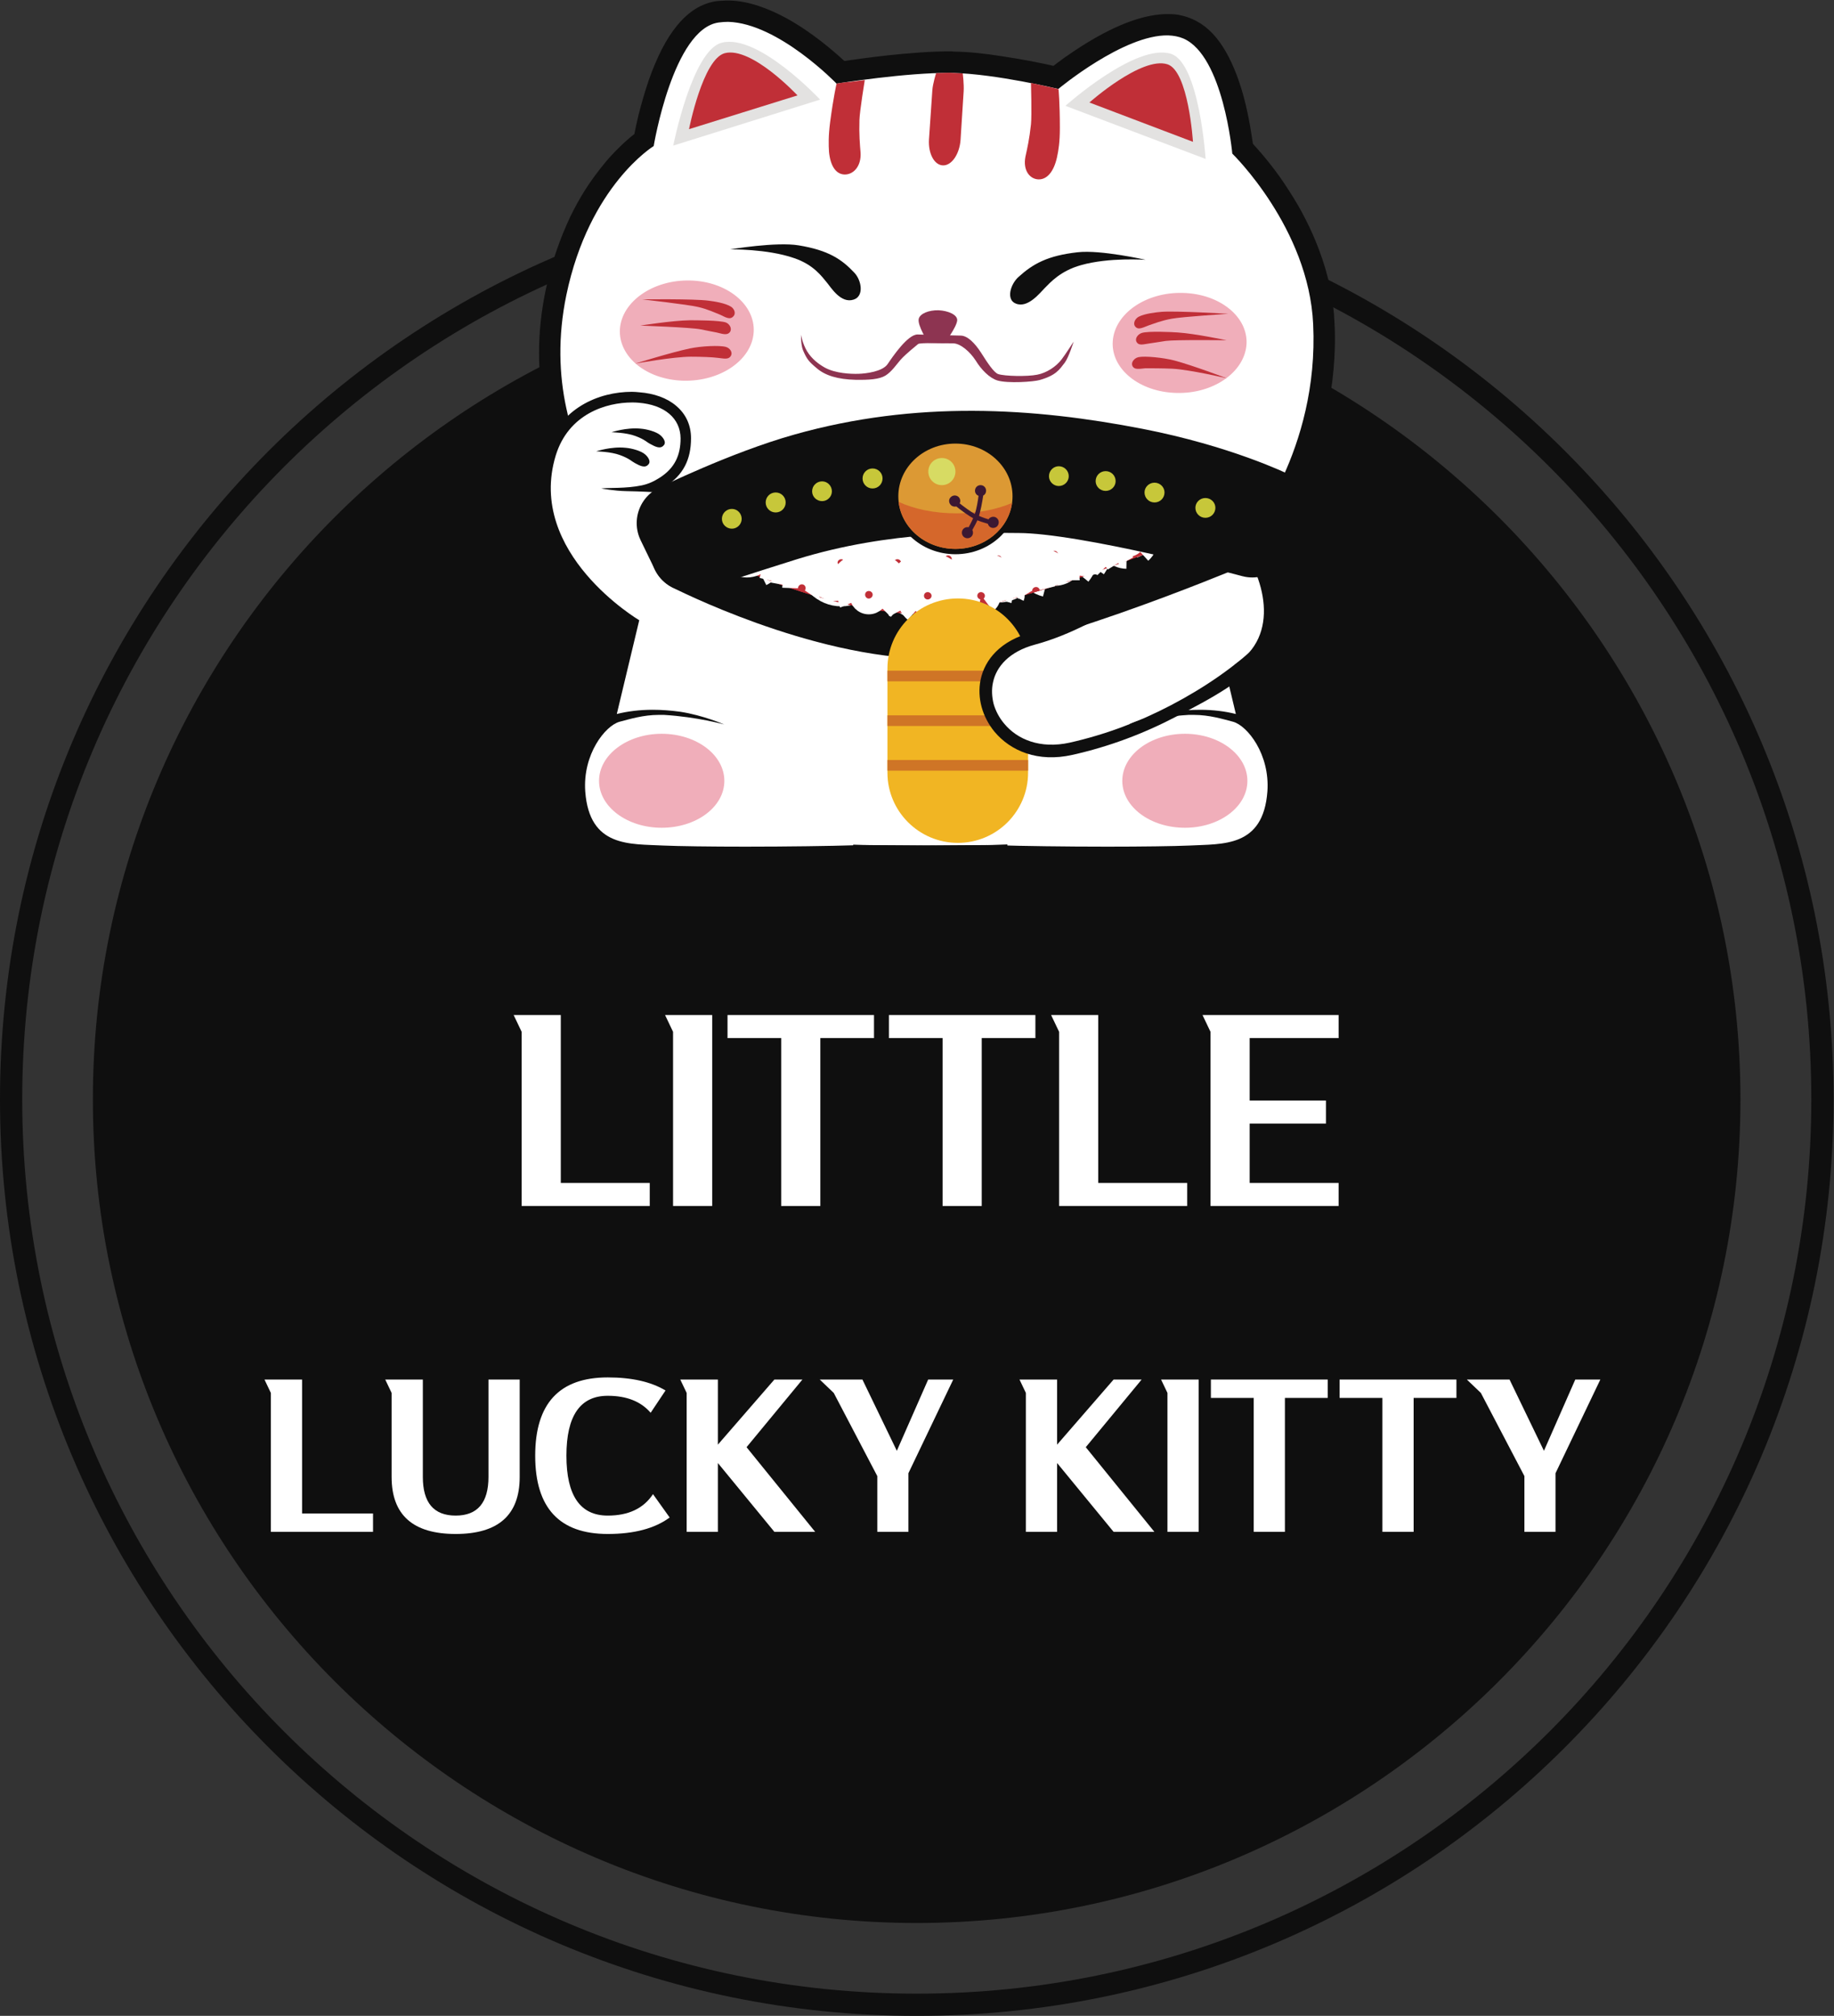 <?xml version="1.0" encoding="UTF-8" standalone="no"?>
<!-- Created with Inkscape (http://www.inkscape.org/) -->

<svg
   version="1.1"
   id="svg2"
   width="814.667"
   height="895.427"
   viewBox="0 0 814.667 895.427"
   sodipodi:docname="little lucky cat.eps"
   xmlns:inkscape="http://www.inkscape.org/namespaces/inkscape"
   xmlns:sodipodi="http://sodipodi.sourceforge.net/DTD/sodipodi-0.dtd"
   xmlns="http://www.w3.org/2000/svg"
   xmlns:svg="http://www.w3.org/2000/svg">
  <rect x="0" y="0" width="814.667" height="895.427" fill="#333333" stroke="none"/>
  <defs
     id="defs6" />
  <sodipodi:namedview
     id="namedview4"
     pagecolor="#ffffff"
     bordercolor="#000000"
     borderopacity="0.25"
     inkscape:showpageshadow="2"
     inkscape:pageopacity="0.0"
     inkscape:pagecheckerboard="0"
     inkscape:deskcolor="#d1d1d1" />
  <g
     id="g8"
     inkscape:groupmode="layer"
     inkscape:label="ink_ext_XXXXXX"
     transform="matrix(1.333,0,0,-1.333,0,895.427)">
    <g
       id="g10"
       transform="scale(0.1)">
      <path
         d="M 5162.99,5162.26 C 4623.22,5702.03 3878.35,6035.22 3055,6035.22 2231.65,6035.22 1486.78,5702.03 947.008,5162.26 407.977,4623.22 74.043,3877.62 74.043,3054.26 74.043,2231.65 407.977,1486.04 947.008,947.012 1486.78,407.238 2231.65,74.039 3055,74.039 c 823.35,0 1568.22,333.199 2107.99,872.973 539.04,539.028 872.97,1284.638 872.97,2107.248 0,823.36 -333.93,1568.96 -872.97,2108 z m -2107.99,947 c 843.35,0 1607.47,-342.08 2159.82,-894.43 C 5767.92,4661.73 6110,3898.35 6110,3054.26 6110,2210.92 5767.92,1447.54 5214.82,894.441 4662.47,341.34 3898.35,0 3055,0 2211.65,0 1447.53,341.34 895.176,894.441 342.078,1447.54 0,2210.92 0,3054.26 0,3898.35 342.078,4661.73 895.176,5214.83 1447.53,5767.18 2211.65,6109.26 3055,6109.26 v 0"
         style="fill:#0f0f0f;fill-opacity:1;fill-rule:nonzero;stroke:none"
         id="path12" />
      <path
         d="m 3055,309.5 c 1511.95,0 2744.76,1232.81 2744.76,2744.76 0,1511.95 -1232.81,2745.5 -2744.76,2745.5 C 1543.05,5799.76 309.496,4566.21 309.496,3054.26 309.496,1542.31 1543.05,309.5 3055,309.5 v 0"
         style="fill:#0f0f0f;fill-opacity:1;fill-rule:evenodd;stroke:none"
         id="path14" />
      <path
         d="m 4205.62,4575.1 h 0.74 c 0,0 0,0 -0.74,0 z M 2586.31,6592.76 c -51.09,28.13 -105.88,48.87 -158.45,50.35 -4.44,0 -10.37,0 -16.29,0 -5.18,-0.74 -10.37,-1.48 -15.55,-1.48 -28.88,-4.44 -57.01,-22.95 -83.67,-55.53 -30.36,-36.28 -57.75,-89.6 -81.44,-159.2 -13.33,-38.5 -24.44,-76.26 -32.58,-108.84 -8.15,-32.58 -13.33,-59.23 -16.29,-74.78 l -2.22,-13.33 -11.85,-8.88 c -11.85,-8.15 -30.36,-22.96 -53.31,-45.17 -15.55,-15.55 -33.32,-34.8 -51.83,-57.76 -18.51,-22.95 -35.54,-47.38 -51.83,-72.55 -16.29,-25.92 -31.1,-52.57 -44.43,-81.45 -17.03,-34.8 -32.58,-71.82 -45.16,-110.33 -13.33,-38.5 -23.7,-79.22 -32.58,-120.68 -13.33,-64.42 -19.99,-128.1 -19.99,-191.04 0,-62.19 5.92,-124.39 19.25,-185.84 2.22,-9.63 3.7,-17.03 5.18,-23.7 1.48,-4.44 3.7,-12.58 6.66,-22.95 l 4.45,-17.03 -11.11,-14.07 c -8.14,-11.1 -16.29,-23.69 -22.95,-37.02 -6.67,-12.59 -11.85,-26.65 -17.03,-42.94 -11.11,-37.03 -17.03,-74.05 -16.29,-111.07 0,-37.02 5.92,-74.04 17.77,-111.06 9.62,-29.62 22.95,-58.5 39.24,-87.37 16.29,-28.14 37.02,-57.02 60.72,-85.15 24.43,-28.88 48.86,-53.31 72.56,-74.04 33.32,-29.62 63.67,-51.83 82.93,-65.16 l 20.73,-14.07 -74.05,-312.46 5.93,-24.43 -20.73,-14.07 c -25.92,-17.77 -51.83,-50.35 -69.6,-92.55 -15.55,-37.03 -24.44,-79.97 -20.74,-127.36 2.97,-39.24 11.11,-71.82 25.18,-96.99 13.33,-22.96 31.1,-40.73 54.79,-53.31 42.95,-22.96 98.48,-25.18 147.35,-26.66 0,0 1.48,0 2.22,0 10.36,-0.74 20.73,-0.74 28.87,-1.48 23.7,-1.48 59.98,-2.22 105.88,-2.96 39.99,0 97,-0.74 168.08,-0.74 80.71,0 154.01,0.74 209.54,1.48 62.2,0.74 114.03,1.48 145.87,2.96 l 17.03,0.74 h 22.21 c 25.91,-0.74 50.35,-0.74 74.04,-1.48 12.59,0 38.5,0 68.86,0 35.54,0 17.03,0 33.32,0 21.47,0 42.2,0 63.68,0 16.29,0 -2.22,0 33.32,0 30.35,0 56.27,0 68.86,0 23.69,0.74 48.12,0.74 74.04,1.48 h 22.21 l 17.03,-0.74 c 31.84,-1.48 83.67,-2.22 145.86,-2.96 55.54,-0.74 128.84,-1.48 209.55,-1.48 71.08,0 128.09,0.74 168.07,0.74 45.91,0.74 82.19,1.48 105.88,2.96 8.15,0.74 18.51,0.74 28.88,1.48 h 2.22 v 0 c 48.87,1.48 104.4,3.7 147.35,26.66 23.69,12.58 41.46,30.35 54.79,53.31 14.07,25.17 22.21,57.75 25.17,96.99 3.7,47.39 -5.18,90.33 -20.73,127.36 -17.77,42.2 -43.68,74.78 -69.6,92.55 l -20.73,14.07 5.92,24.43 -30.36,128.09 19.26,14.07 c 17.77,13.33 34.8,27.4 51.08,42.21 15.55,14.81 30.36,30.35 44.43,47.38 2.22,2.97 2.22,3.71 4.44,7.41 25.92,50.35 30.36,102.92 22.96,151.79 -9.63,63.67 -40.73,119.95 -73.31,156.97 l -22.95,26.65 25.92,23.7 c 1.48,2.22 26.65,32.57 59.97,87.37 17.03,28.87 36.28,64.41 55.53,106.62 17.03,35.54 31.1,71.82 43.69,108.84 12.58,37.02 23.69,74.78 31.84,112.54 11.1,47.39 18.51,94.78 22.95,142.17 3.7,48.12 5.18,96.25 2.96,143.64 -2.22,37.02 -6.66,74.04 -14.81,111.06 -8.14,37.76 -19.25,75.53 -34.06,113.29 -11.1,29.62 -24.43,59.97 -39.98,90.33 -15.55,30.36 -32.58,59.98 -51.09,89.59 -19.99,31.1 -40.72,59.24 -58.49,82.19 -28.14,36.28 -51.09,61.45 -62.2,73.3 l -8.88,8.89 -1.49,11.85 c -1.48,12.58 -4.44,34.79 -8.88,62.93 -5.18,28.88 -11.85,62.19 -21.47,95.51 -16.29,59.98 -36.28,108.85 -59.24,145.13 -21.47,32.58 -45.16,55.53 -70.34,66.64 -7.4,2.96 -14.81,5.18 -22.95,6.66 -8.89,2.22 -17.77,2.96 -26.66,2.96 -29.61,0.74 -64.41,-5.92 -103.66,-19.99 -40.72,-14.81 -85.89,-37.02 -134.75,-67.38 -25.92,-16.29 -49.61,-31.84 -68.86,-45.9 -19.99,-14.07 -35.54,-25.92 -45.91,-34.06 l -13.33,-11.11 -17.03,4.44 c -32.58,7.41 -105.88,22.95 -186.58,34.8 -49.61,7.41 -100.7,13.33 -145.87,14.81 h -8.88 c -60.72,0.74 -136.98,-5.92 -205.84,-13.33 -67.38,-7.4 -128.1,-16.29 -157.71,-20.73 l -17.03,-2.22 -13.33,12.59 c -28.14,27.39 -102.18,95.51 -189.55,142.9 z m -156.23,122.91 c 65.16,-1.48 131.06,-26.65 191.03,-59.23 83.67,-45.91 155.49,-108.1 192.51,-142.17 31.84,4.45 83.67,11.85 142.9,18.52 70.34,7.4 149.57,14.06 213.99,13.32 l 10.36,-0.74 c 48.87,-0.74 102.92,-6.66 154.01,-14.81 71.08,-10.36 136.98,-23.69 175.48,-32.58 9.63,7.41 21.47,16.29 34.8,25.92 19.99,14.07 45.17,31.1 72.56,48.13 54.06,33.32 103.66,57.75 148.83,74.04 47.39,17.03 91.07,25.18 129.57,24.43 14.07,0 27.4,-1.48 39.99,-4.44 12.58,-2.96 24.43,-6.66 36.28,-11.85 39.98,-17.02 74.04,-48.12 102.92,-93.29 27.39,-42.94 50.35,-97.74 68.86,-165.12 10.36,-37.75 17.03,-73.3 22.21,-102.17 3.7,-22.22 6.66,-41.47 8.89,-55.54 13.32,-14.8 34.8,-38.5 58.49,-68.86 19.25,-24.43 40.72,-54.05 62.19,-88.1 20.74,-31.84 39.25,-63.68 55.54,-96.26 16.29,-31.84 30.35,-64.42 42.94,-96.99 15.55,-41.47 28.14,-82.93 37.02,-123.66 8.89,-41.46 14.07,-82.19 15.55,-122.91 2.96,-51.09 1.48,-102.18 -2.96,-153.27 -4.44,-51.09 -12.59,-102.18 -23.69,-152.52 -9.63,-40.73 -20.74,-80.71 -34.06,-119.95 -13.33,-39.25 -28.88,-77.75 -46.65,-115.51 -19.99,-44.43 -40.72,-82.19 -59.23,-113.29 -20.74,-34.8 -39.25,-60.71 -51.09,-77 32.58,-44.43 60.71,-104.4 71.08,-169.56 9.62,-61.45 3.7,-128.09 -28.14,-192.51 -1.48,-2.96 -2.96,-6.66 -4.44,-10.36 -2.96,-5.19 -6.67,-9.63 -10.37,-14.07 v 0 l -2.22,-1.48 c -15.55,-19.25 -31.84,-36.28 -49.61,-52.57 -11.84,-11.11 -24.43,-22.22 -37.76,-32.58 l 19.99,-82.19 v 0 c 0,-2.22 0.74,-5.18 1.48,-7.4 30.36,-25.92 59.24,-65.16 79.23,-111.81 v -0.74 c 19.25,-45.91 30.36,-100.7 25.91,-159.93 -3.7,-50.35 -15.54,-91.81 -34.06,-126.61 -19.99,-36.29 -48.12,-63.68 -84.4,-82.93 -57.76,-30.36 -122.92,-32.58 -179.93,-34.8 h -1.48 v 0 c -8.88,-0.74 -17.03,-0.74 -27.39,-1.48 -22.96,-0.74 -59.98,-2.22 -108.85,-2.96 -53.31,-0.75 -111.06,-0.75 -168.81,-0.75 -65.9,0 -139.95,0.75 -210.29,1.49 -63.67,0.74 -116.98,1.48 -148.08,2.96 l -15.55,0.74 h -19.25 c -25.18,-0.74 -50.35,-0.74 -74.78,-0.74 -36.29,-0.74 -57.02,-0.74 -69.6,-0.74 -14.07,0 5.18,0 -33.32,0 H 3086.84 3055 c -38.5,0 -19.25,0 -33.32,0 -12.59,0 -33.32,0 -68.86,0.74 -25.17,0 -50.35,0 -74.78,0.74 h -19.99 l -15.55,-0.74 c -31.1,-1.48 -84.41,-2.22 -148.09,-2.96 -70.34,-0.74 -144.38,-1.49 -210.28,-1.49 -57.75,0 -115.51,0 -168.82,0.75 -48.86,0.74 -85.89,2.22 -108.84,2.96 -10.36,0.74 -18.51,0.74 -27.39,1.48 0,-0.74 -0.75,0 -1.49,0 -57.01,2.22 -122.17,4.44 -179.92,34.8 -36.28,19.25 -64.42,46.64 -84.41,82.93 -18.51,34.8 -30.36,76.26 -34.06,126.61 -4.44,59.23 6.67,114.02 25.92,159.93 v 0.74 c 19.99,46.65 48.87,85.89 79.22,111.07 0.74,2.96 0.74,5.92 1.48,8.14 l 62.94,265.07 c -19.25,14.07 -43.68,32.58 -70.34,56.27 -25.17,22.96 -52.57,50.35 -78.49,80.71 -26.65,31.1 -49.6,63.68 -68.86,97 -19.25,33.32 -34.05,66.64 -45.16,100.7 -14.07,43.68 -20.73,88.11 -21.47,132.53 0,45.17 5.92,89.59 19.25,133.28 5.92,19.25 13.33,37.02 21.47,54.05 6.66,11.85 12.59,22.95 19.99,33.32 l -2.22,8.14 c -2.22,10.37 -4.44,18.51 -5.92,25.18 -14.07,65.9 -20.74,133.28 -20.74,201.39 0,68.12 7.41,136.98 21.48,205.84 9.62,44.43 20.73,87.37 34.8,128.84 14.07,41.46 30.35,81.44 48.12,119.21 14.81,30.35 31.1,59.97 48.87,88.11 17.77,28.13 37.02,54.05 57.02,79.22 19.99,25.18 39.98,46.65 57.75,63.68 19.25,19.25 36.28,33.32 49.61,43.69 2.96,16.28 8.14,39.24 14.07,64.41 8.88,34.06 19.99,74.79 34.06,115.51 27.39,77.74 58.49,138.46 94.03,181.4 38.5,47.39 82.19,74.04 130.31,81.45 6.67,0.74 14.07,1.48 21.48,1.48 6.66,0.74 14.07,0.74 22.21,0.74 v 0"
         style="fill:#0f0f0f;fill-opacity:1;fill-rule:nonzero;stroke:none"
         id="path16" />
      <path
         d="m 2199.07,4817.22 c -3.71,0.74 -7.41,1.48 -10.37,3.7 -4.44,3.7 -111.06,88.11 -203.62,243.6 -54.79,91.81 -94.03,188.81 -114.76,288.02 -27.4,125.14 -26.66,254.71 0,385.03 39.98,191.77 118.47,319.12 177.7,392.42 51.83,64.42 97,98.48 114.77,110.33 4.44,25.91 19.99,108.1 50.34,193.25 48.87,139.94 109.59,216.2 179.93,226.57 11.11,1.48 22.95,2.22 34.8,1.48 156.97,-3.7 331.71,-169.56 366.51,-204.36 45.17,6.67 243.6,36.28 374.66,34.8 2.96,0 6.66,0 9.62,0 128.09,-2.96 302.84,-42.2 344.3,-51.83 39.98,31.84 231.75,179.93 370.95,176.97 20.74,-0.75 39.99,-5.19 57.02,-11.85 131.79,-57.76 167.33,-344.3 172.52,-391.69 15.54,-15.55 70.34,-74.04 127.35,-162.15 60.71,-94.78 134.76,-243.6 142.9,-413.16 10.37,-220.65 -50.35,-402.79 -102.92,-516.82 -57.01,-123.65 -115.5,-194.73 -117.73,-197.69 -3.7,-3.7 -8.14,-5.93 -13.32,-6.67 l -1959.91,-99.95 h -0.74 v 0"
         style="fill:#ffffff;fill-opacity:1;fill-rule:nonzero;stroke:none"
         id="path18" />
      <path
         d="m 2429.34,6679.39 v 0 c -13.33,0 -25.92,-0.74 -37.76,-2.22 -77.75,-11.11 -143.64,-91.07 -195.47,-238.42 -27.4,-79.23 -43.69,-156.23 -49.61,-188.07 -21.48,-16.29 -64.42,-51.09 -111.81,-110.32 -38.5,-47.39 -72.56,-101.44 -101.44,-159.93 -34.8,-73.3 -62.19,-154.01 -79.96,-239.9 -27.4,-133.28 -28.14,-265.07 -0.74,-391.69 22.21,-102.18 61.45,-200.65 116.98,-293.21 94.78,-158.45 203.62,-245.08 208.06,-248.78 5.93,-4.44 12.59,-6.66 20,-6.66 0.74,0 1.48,0 2.96,0 l 1959.17,99.95 c 10.36,0 19.99,5.19 26.65,13.33 2.22,2.96 62.94,75.53 120.69,201.4 34.06,74.04 59.98,150.3 77.75,228.79 22.21,97.74 31.09,196.95 26.65,296.17 -3.7,77.01 -20.73,156.23 -51.09,234.72 -23.69,62.93 -55.53,125.87 -94.77,186.58 -53.31,83.67 -105.14,139.94 -125.13,161.42 -2.97,25.91 -11.85,92.55 -31.84,163.63 -34.8,127.36 -85.15,206.58 -150.31,234.71 -18.51,8.15 -39.98,12.59 -62.94,13.33 -68.11,1.48 -155.49,-29.61 -258.4,-93.29 -53.32,-32.58 -96.26,-65.16 -117.73,-82.19 -53.31,12.59 -216.95,47.39 -339.12,51.09 -3.7,0 -6.66,0 -10.36,0 -125.14,1.48 -310.98,-25.17 -368.74,-34.06 -46.64,45.91 -216.2,199.92 -371.69,203.62 z m -2.96,-34.8 c 167.33,-4.44 361.33,-205.84 361.33,-205.84 0,0 235.45,37.76 380.58,35.54 2.96,0 5.92,0 8.88,0 142.9,-3.7 349.48,-53.31 349.48,-53.31 0,0 218.43,182.15 366.51,178.44 17.77,-0.74 34.8,-3.7 50.35,-10.36 133.28,-57.76 162.9,-383.54 162.9,-383.54 0,0 254.7,-247.31 269.51,-568.65 19.99,-419.82 -216.2,-701.93 -216.2,-701.93 l -1959.91,-99.95 c 0,0 -428.71,338.37 -312.46,899.62 76.26,365.03 290.98,496.08 290.98,496.08 0,0 64.42,390.2 216.21,411.68 11.11,1.48 21.47,2.22 31.84,2.22 v 0"
         style="fill:#0f0f0f;fill-opacity:1;fill-rule:nonzero;stroke:none"
         id="path20" />
      <path
         d="m 2243.49,6232.17 c 0,0 62.94,317.65 161.42,342.82 121.43,31.84 328,-189.55 328,-189.55 l -489.42,-153.27"
         style="fill:#e3e2e1;fill-opacity:1;fill-rule:nonzero;stroke:none"
         id="path22" />
      <path
         d="m 2296.06,6286.96 c 0,0 45.91,233.98 119.21,253.23 89.59,22.95 242.12,-140.68 242.12,-140.68 l -361.33,-112.55"
         style="fill:#c02f37;fill-opacity:1;fill-rule:nonzero;stroke:none"
         id="path24" />
      <path
         d="m 4017.55,6187.75 c 0,0 -20.73,319.86 -115.5,350.22 -116.99,37.02 -351.7,-173.26 -351.7,-173.26 l 467.2,-176.96"
         style="fill:#e3e2e1;fill-opacity:1;fill-rule:nonzero;stroke:none"
         id="path26" />
      <path
         d="m 3394.12,5794.58 c 48.12,43.69 96.99,71.08 196.95,82.19 76.26,8.88 226.57,-25.18 226.57,-25.18 0,0 -122.17,8.89 -215.46,-17.77 -68.86,-19.25 -102.18,-57.75 -120.69,-76.26 -16.29,-16.29 -56.28,-68.12 -96.26,-51.83 -33.32,12.59 -18.51,64.41 8.89,88.85 v 0"
         style="fill:#0f0f0f;fill-opacity:1;fill-rule:nonzero;stroke:none"
         id="path28" />
      <path
         d="m 2847.68,5807.91 c -42.94,45.9 -87.37,75.52 -185.85,91.81 -74.78,12.59 -228.79,-13.33 -228.79,-13.33 0,0 122.91,2.22 212.5,-28.87 66.64,-22.22 94.04,-62.94 110.33,-82.19 14.07,-17.03 46.64,-70.34 88.85,-56.28 34.8,11.11 26.65,62.94 2.96,88.86 v 0"
         style="fill:#0f0f0f;fill-opacity:1;fill-rule:nonzero;stroke:none"
         id="path30" />
      <path
         d="m 3061.66,5655.38 c 4.45,17.03 33.32,28.88 65.9,28.14 31.84,-1.49 62.94,-14.81 62.2,-33.32 -1.48,-22.96 -42.21,-76.27 -42.21,-76.27 l -54.05,1.48 c 0,0 -37.76,58.5 -31.84,79.97 v 0"
         style="fill:#8d3451;fill-opacity:1;fill-rule:nonzero;stroke:none"
         id="path32" />
      <path
         d="m 2669.24,5602.07 c 0,0 4.44,-28.88 19.99,-54.79 15.55,-25.92 39.24,-43.69 60.71,-55.53 34.8,-18.52 84.41,-20.74 110.33,-20 25.91,0.74 80.7,7.41 97.73,32.58 17.03,25.18 67.38,99.22 99.96,98.48 31.84,-0.74 126.61,-3.7 142.9,-3.7 22.96,0 47.39,-24.44 68.86,-57.76 21.48,-34.06 42.21,-65.15 56.28,-70.34 21.47,-7.4 97.73,-8.88 130.31,-2.22 31.1,5.93 62.94,26.66 81.45,51.09 14.07,18.51 39.98,59.24 39.98,59.24 0,0 -16.29,-52.57 -29.62,-70.35 -17.77,-22.95 -28.87,-42.2 -83.66,-57.75 -20.74,-5.92 -105.14,-11.85 -140.69,-1.48 -26.65,8.15 -54.05,36.28 -72.56,66.64 -19.25,29.62 -50.35,56.27 -74.04,57.01 -31.1,0 -111.06,2.96 -117.73,-2.22 -5.92,-5.18 -40.72,-32.58 -58.49,-52.57 -11.85,-13.33 -29.62,-39.98 -50.35,-52.57 -20.73,-12.59 -54.79,-14.81 -99.96,-14.07 -58.49,1.48 -100.7,14.07 -128.83,38.5 -26.66,22.22 -33.32,30.36 -45.91,59.98 -7.4,17.77 -6.66,51.83 -6.66,51.83 v 0"
         style="fill:#8d3451;fill-opacity:1;fill-rule:nonzero;stroke:none"
         id="path34" />
      <path
         d="m 3975.35,6244.76 c 0,0 -14.81,236.2 -85.15,258.41 -85.89,27.39 -259.89,-127.36 -259.89,-127.36 l 345.04,-131.05"
         style="fill:#c02f37;fill-opacity:1;fill-rule:nonzero;stroke:none"
         id="path36" />
      <path
         d="m 2484.13,3879.1 c -128.83,0 -228.79,1.48 -274.7,3.7 -9.62,0 -19.25,0.74 -29.61,0.74 -103.66,3.7 -232.5,8.88 -246.57,194.73 -8.88,119.21 57.02,217.69 112.55,245.08 -0.74,0.74 -1.48,1.48 -2.96,2.22 -3.71,4.45 -5.93,10.37 -4.45,17.03 l 71.83,299.88 c -28.14,17.77 -102.18,69.6 -169.56,148.82 -111.07,131.06 -147.35,273.96 -105.14,413.16 42.2,139.94 167.33,189.55 270.25,189.55 7.41,0 14.81,0 22.22,-0.74 96.99,-8.15 156.97,-59.98 156.97,-136.24 0.74,-65.16 -23.7,-111.8 -76.27,-145.86 v 0 c -9.62,-6.67 -19.25,-11.85 -29.61,-16.29 3.7,-0.74 5.92,-0.74 6.66,-0.74 6.66,-0.74 12.59,-5.19 14.81,-11.85 0.74,-0.74 25.91,-73.3 50.35,-105.88 34.06,-45.17 75.52,-72.56 85.89,-76.27 12.58,2.23 62.93,20 111.06,37.77 110.32,39.24 276.92,99.21 387.98,121.43 128.84,25.17 241.38,36.28 376.14,36.28 96.26,0 208.8,-5.93 342.82,-17.77 231.01,-20 557.54,-136.98 570.87,-142.17 2.22,-0.74 4.44,-1.48 5.92,-3.7 5.92,-4.44 108.1,-106.62 107.36,-263.59 -0.74,-19.99 -61.45,-155.49 -132.53,-205.84 1.48,-35.54 31.83,-100.7 31.09,-141.42 25.18,-25.17 106.62,-99.22 106.62,-242.86 -14.06,-185.85 -157.71,-191.03 -261.37,-194.73 -10.36,0 -19.99,-0.74 -29.61,-0.74 -45.91,-2.22 -45.17,-3.7 -174,-3.7 -456.11,0 -838.91,0 -1295.01,0 v 0"
         style="fill:#ffffff;fill-opacity:1;fill-rule:nonzero;stroke:none"
         id="path38" />
      <path
         d="m 2105.77,5376.24 c 7.41,0 14.07,0 20.73,-0.74 88.86,-6.67 140.69,-52.57 141.43,-118.47 0,-55.53 -18.51,-98.48 -68.86,-131.06 -2.22,-0.74 -25.18,-18.51 -59.98,-25.91 -52.57,-11.11 -113.28,-7.4 -135.5,-10.37 0,0 42.95,-8.14 83.67,-8.88 46.65,-0.74 97,-3.7 97,-3.7 0,0 26.65,-76.27 52.57,-111.07 37.76,-50.35 88.11,-83.67 99.22,-83.67 25.17,0 330.23,125.88 503.49,159.94 115.5,22.21 225.83,35.54 372.43,35.54 94.77,0 205.1,-5.19 341.34,-17.03 231.75,-19.99 566.42,-141.42 566.42,-141.42 97,-121.43 148.83,-321.35 -6.66,-417.61 77.74,0.75 86.63,29.62 118.47,47.39 93.29,161.42 -11.85,345.78 -88.11,396.13 -3.7,2.96 -7.41,5.18 -11.85,6.66 -13.33,5.19 -341.34,123.66 -575.31,143.65 -134.76,11.84 -247.3,17.77 -344.3,17.77 -136.24,0 -249.52,-11.11 -379.1,-37.02 -113.28,-22.22 -279.88,-82.19 -390.94,-122.17 -42.21,-14.81 -85.89,-31.1 -102.92,-35.55 -14.07,7.41 -47.39,32.58 -74.79,68.86 -18.51,24.44 -39.98,80.71 -46.64,100.7 -0.74,2.22 -1.48,4.45 -2.96,5.93 1.48,0.74 2.22,2.22 3.7,2.96 v 0 c 57.75,37.02 84.41,88.11 84.41,159.93 0,43.68 -17.03,80.71 -49.61,108.1 -30.36,25.92 -73.3,41.47 -123.65,45.17 -8.15,0.74 -15.55,1.48 -23.7,1.48 v 0 -35.54 35.54 c -109.58,0 -242.12,-53.31 -287.28,-202.14 -24.44,-81.44 -23.7,-163.63 2.22,-244.34 19.99,-63.67 56.27,-125.87 106.62,-185.1 61.46,-72.57 128.83,-122.17 162.89,-145.13 l -68.86,-288.76 c -1.48,-5.93 -1.48,-11.11 0,-17.03 -57.01,-39.25 -114.76,-135.5 -105.88,-252.49 6.67,-88.85 39.25,-148.09 99.22,-179.92 50.35,-26.66 111.06,-28.88 164.38,-30.36 10.36,-0.74 19.99,-0.74 29.61,-1.48 45.91,-2.22 146.61,-3.7 275.44,-3.7 147.35,0 293.95,1.48 356.89,4.44 13.32,0.74 33.32,0.74 59.23,0.74 28.88,0 63.68,0 99.96,-0.74 45.9,0 98.47,-0.74 151.79,-0.74 60.71,0 134.01,0.74 205.09,3.7 v 34.8 c -66.63,-2.96 -136.97,-3.7 -205.09,-3.7 -97,0 -188.07,1.48 -251.75,1.48 -24.43,0 -45.17,0 -60.71,-0.74 -65.9,-2.22 -215.47,-4.44 -355.41,-4.44 -114.77,0 -223.61,1.48 -273.96,3.7 -110.32,5.92 -245.82,-7.41 -259.89,179.92 -8.88,124.39 66.64,219.17 114.03,232.5 34.06,8.88 79.22,22.95 131.05,22.95 5.93,0 11.85,0 17.03,0 111.07,-6.67 200.66,-31.84 200.66,-31.84 0,0 -68.86,30.36 -145.86,42.2 -31.84,4.45 -62.94,6.67 -92.56,6.67 -43.68,0 -83.67,-5.18 -119.21,-14.07 l 74.79,312.46 c 0,0 -376.88,222.87 -278.4,548.66 42.94,139.94 169.55,176.96 253.96,176.96 v 0"
         style="fill:#0f0f0f;fill-opacity:1;fill-rule:nonzero;stroke:none"
         id="path40" />
      <path
         d="m 2211.65,5233.34 c 8.89,8.88 0.74,22.95 -9.62,32.58 -14.07,13.32 -47.39,21.47 -65.9,22.95 -48.13,5.18 -98.48,-11.85 -98.48,-11.85 0,0 48.87,-0.74 79.97,-12.59 31.84,-11.84 36.28,-19.99 49.61,-26.65 16.29,-8.89 33.32,-17.77 44.42,-4.44 v 0"
         style="fill:#0f0f0f;fill-opacity:1;fill-rule:nonzero;stroke:none"
         id="path42" />
      <path
         d="m 2160.56,5169.66 c 8.89,8.88 0.75,22.95 -9.62,32.58 -14.07,13.33 -47.39,21.47 -65.9,22.95 -48.13,5.18 -98.48,-11.85 -98.48,-11.85 0,0 48.87,-0.74 79.97,-12.58 31.84,-11.85 37.02,-19.99 49.61,-26.66 16.29,-8.88 33.32,-17.77 44.42,-4.44 v 0"
         style="fill:#0f0f0f;fill-opacity:1;fill-rule:nonzero;stroke:none"
         id="path44" />
      <path
         d="m 2867.67,6209.22 c 2.96,-46.65 -24.43,-74.04 -53.31,-73.3 -28.88,0.74 -47.39,28.87 -51.83,75.52 -1.48,24.44 -2.22,51.83 3.7,98.48 11.11,84.41 21.48,128.83 21.48,128.83 17.03,3.7 46.64,5.93 46.64,5.93 14.07,2.21 47.39,5.92 47.39,5.92 0,0 -17.03,-103.66 -17.77,-133.28 -1.48,-48.13 1.48,-81.44 3.7,-108.1 v 0"
         style="fill:#c02f37;fill-opacity:1;fill-rule:nonzero;stroke:none"
         id="path46" />
      <path
         d="m 3417.07,6195.15 c -8.89,-45.9 14.81,-74.78 43.68,-75.52 28.88,-0.74 51.09,26.65 61.46,73.3 5.18,23.7 9.62,51.09 9.62,98.48 0,83.66 -4.44,128.83 -4.44,128.83 -16.29,4.44 -45.16,10.37 -45.16,10.37 -13.33,2.96 -46.65,10.36 -46.65,10.36 0,0 2.96,-108.1 0,-137.72 -5.18,-48.86 -12.59,-81.45 -18.51,-108.1 v 0"
         style="fill:#c02f37;fill-opacity:1;fill-rule:nonzero;stroke:none"
         id="path48" />
      <path
         d="m 3200.86,6250.68 c -3.7,-47.38 -29.61,-85.14 -58.49,-84.41 -28.88,0.75 -49.61,39.25 -46.65,86.63 l 11.11,162.9 c 1.48,22.95 12.59,57.75 12.59,57.75 0,0 28.87,1.48 43.68,1.48 l 45.17,-2.22 c 0,0 4.44,-36.28 2.96,-59.97 l -10.37,-162.16"
         style="fill:#c02f37;fill-opacity:1;fill-rule:nonzero;stroke:none"
         id="path50" />
      <path
         d="m 2511.53,5610.21 c -5.93,-92.55 -111.07,-164.37 -233.98,-161.41 -122.91,2.96 -217.68,79.97 -211.76,172.52 6.66,91.81 111.06,164.38 233.97,161.41 122.92,-2.96 217.69,-80.7 211.77,-172.52 v 0"
         style="fill:#f0aeba;fill-opacity:1;fill-rule:nonzero;stroke:none"
         id="path52" />
      <path
         d="m 2443.41,5662.78 c 9.62,8.89 4.44,25.18 -7.41,32.58 -18.51,11.85 -55.53,17.77 -74.04,19.99 -48.13,6.67 -222.13,4.45 -222.13,4.45 0,0 151.05,-17.03 185.85,-25.18 32.58,-7.4 58.49,-19.99 74.04,-25.91 16.29,-7.41 31.84,-18.51 43.69,-5.93 v 0"
         style="fill:#c02f37;fill-opacity:1;fill-rule:nonzero;stroke:none"
         id="path54" />
      <path
         d="m 2433.04,5611.69 c 6.67,11.11 -1.48,25.92 -14.07,31.1 -20.73,7.41 -100.69,7.41 -119.95,7.41 -57.75,-0.74 -165.11,-17.77 -165.11,-17.77 0,0 168.82,-5.93 201.4,-12.59 33.31,-6.66 36.28,-7.41 52.57,-10.37 17.77,-3.7 34.8,-11.84 45.16,2.22 v 0"
         style="fill:#c02f37;fill-opacity:1;fill-rule:nonzero;stroke:none"
         id="path56" />
      <path
         d="m 2436,5532.47 c 5.93,11.1 -3.7,25.17 -17.03,28.88 -20.73,5.92 -82.18,2.96 -120.69,-5.19 -62.93,-13.33 -181.4,-50.35 -181.4,-50.35 0,0 127.35,22.96 185.11,22.96 34.06,0 72.56,-1.48 88.85,-3.71 18.51,-1.48 37.02,-8.14 45.16,7.41 v 0"
         style="fill:#c02f37;fill-opacity:1;fill-rule:nonzero;stroke:none"
         id="path58" />
      <path
         d="m 3708.06,5579.86 c -5.93,-91.82 88.85,-168.82 211.76,-171.78 122.91,-3.71 227.31,68.86 233.97,161.41 5.93,91.81 -88.85,168.82 -211.76,171.78 -122.91,3.7 -228.05,-68.86 -233.97,-161.41 v 0"
         style="fill:#f0aeba;fill-opacity:1;fill-rule:nonzero;stroke:none"
         id="path60" />
      <path
         d="m 1996.19,4115.29 c 0,-86.63 94.03,-156.23 208.8,-156.23 115.51,0 208.8,69.6 208.8,156.23 0,86.63 -93.29,156.97 -208.8,156.97 -114.77,0 -208.8,-70.34 -208.8,-156.97 v 0"
         style="fill:#f0aeba;fill-opacity:1;fill-rule:nonzero;stroke:none"
         id="path62" />
      <path
         d="m 3782.84,5629.46 c -8.15,9.63 -0.74,25.92 11.85,32.58 19.99,10.37 57.75,14.81 77,16.29 48.13,3.7 221.39,-6.66 221.39,-6.66 0,0 -152.53,-9.63 -188.07,-16.29 -34.06,-5.92 -61.46,-17.03 -77,-22.21 -18.52,-6.67 -34.8,-17.03 -45.17,-3.71 v 0"
         style="fill:#c02f37;fill-opacity:1;fill-rule:nonzero;stroke:none"
         id="path64" />
      <path
         d="m 3787.28,5578.38 c -5.92,10.36 3.7,25.17 17.77,29.61 21.47,6.67 101.44,2.96 119.95,1.48 57.75,-3.7 162.15,-25.91 162.15,-25.91 0,0 -168.07,2.22 -202.13,-2.22 -34.06,-5.19 -37.02,-5.93 -53.31,-8.15 -18.51,-2.22 -37.02,-9.62 -44.43,5.19 v 0"
         style="fill:#c02f37;fill-opacity:1;fill-rule:nonzero;stroke:none"
         id="path66" />
      <path
         d="m 3773.21,5499.15 c -4.44,11.11 6.67,25.17 20.74,28.14 21.47,4.44 82.18,-1.49 119.2,-11.11 61.46,-16.29 174.74,-59.23 174.74,-59.23 0,0 -123.65,28.87 -181.4,31.83 -34.06,1.48 -73.3,1.48 -89.59,1.48 -18.51,-1.48 -37.76,-6.66 -43.69,8.89 v 0"
         style="fill:#c02f37;fill-opacity:1;fill-rule:nonzero;stroke:none"
         id="path68" />
      <path
         d="m 4069.38,4942.35 c 0,0 -693.03,-289.51 -960.33,-289.51 -372.43,0 -809.29,223.61 -809.29,223.61 0,0 395.39,253.97 795.22,253.97 399.83,0 974.4,-188.07 974.4,-188.07 v 0"
         style="fill:#c02f37;fill-opacity:1;fill-rule:nonzero;stroke:none"
         id="path70" />
      <path
         d="m 4069.38,4942.35 c 0,0 -693.03,-289.51 -960.33,-289.51 -372.43,0 -809.29,223.61 -809.29,223.61 0,0 395.39,253.97 795.22,253.97 399.83,0 974.4,-188.07 974.4,-188.07 z"
         style="fill:none;stroke:#0f0f0f;stroke-width:261.371;stroke-linecap:butt;stroke-linejoin:round;stroke-miterlimit:10;stroke-dasharray:none;stroke-opacity:1"
         id="path72" />
      <path
         d="m 3813.94,4870.53 c -6.67,14.81 -10.37,31.1 -10.37,48.12 0,31.84 12.59,60.72 33.32,82.19 114.03,-25.17 188.81,-46.64 188.81,-46.64 0,0 -87.37,-37.03 -211.76,-83.67 v 0"
         style="fill:#c02f37;fill-opacity:1;fill-rule:nonzero;stroke:none"
         id="path74" />
      <path
         d="m 3813.94,4870.53 c -6.67,14.81 -10.37,31.1 -10.37,48.12 0,31.84 12.59,60.72 33.32,82.19"
         style="fill:none;stroke:#ffffff;stroke-width:52.57;stroke-linecap:butt;stroke-linejoin:round;stroke-miterlimit:10;stroke-dasharray:none;stroke-opacity:1"
         id="path76" />
      <path
         d="m 3852.44,4885.34 c -5.18,9.62 -8.15,21.47 -8.15,33.31 0,31.1 18.52,57.76 45.17,70.35 39.24,-9.63 71.82,-17.77 94.78,-23.7 5.92,-6.66 9.62,-14.81 12.58,-22.95 -30.35,-12.59 -81.44,-32.58 -144.38,-57.01 v 0"
         style="fill:#c02f37;fill-opacity:1;fill-rule:nonzero;stroke:none"
         id="path78" />
      <path
         d="m 3984.24,4965.3 c 5.92,-6.66 9.62,-14.81 12.58,-22.95 m -144.38,-57.01 c -5.18,9.62 -8.15,21.47 -8.15,33.31 0,31.1 18.52,57.76 45.17,70.35"
         style="fill:none;stroke:#ffffff;stroke-width:52.57;stroke-linecap:butt;stroke-linejoin:round;stroke-miterlimit:10;stroke-dasharray:none;stroke-opacity:1"
         id="path80" />
      <path
         d="m 3888.72,4899.4 c -3.7,5.19 -5.18,11.85 -5.18,19.25 0,21.48 17.03,38.51 38.5,38.51 18.51,0 34.06,-12.59 38.5,-29.62 -20.73,-8.14 -44.42,-17.77 -71.82,-28.14 v 0"
         style="fill:#c02f37;fill-opacity:1;fill-rule:nonzero;stroke:none"
         id="path82" />
      <path
         d="m 3888.72,4899.4 c -3.7,5.19 -5.18,11.85 -5.18,19.25 0,21.48 17.03,38.51 38.5,38.51 18.51,0 34.06,-12.59 38.5,-29.62"
         style="fill:none;stroke:#ffffff;stroke-width:52.57;stroke-linecap:butt;stroke-linejoin:round;stroke-miterlimit:10;stroke-dasharray:none;stroke-opacity:1"
         id="path84" />
      <path
         d="m 2607.04,4897.18 c 0,-46.64 -26.65,-86.63 -65.16,-105.88 -73.3,28.14 -131.05,54.79 -167.33,71.82 -2.96,10.37 -4.44,20.73 -4.44,31.84 41.46,15.55 117.72,42.95 213.98,71.82 14.81,-19.25 22.95,-43.68 22.95,-69.6 v 0"
         style="fill:#c02f37;fill-opacity:1;fill-rule:nonzero;stroke:none"
         id="path86" />
      <path
         d="m 2584.09,4966.78 c 14.81,-19.25 22.95,-43.68 22.95,-69.6 m -232.49,-34.06 c -2.96,10.37 -4.44,20.73 -4.44,31.84 m 236.93,2.22 c 0,-46.64 -26.65,-86.63 -65.16,-105.88"
         style="fill:none;stroke:#ffffff;stroke-width:52.57;stroke-linecap:butt;stroke-linejoin:round;stroke-miterlimit:10;stroke-dasharray:none;stroke-opacity:1"
         id="path88" />
      <path
         d="m 2566.32,4897.18 c 0,-42.94 -34.8,-77.74 -77.75,-77.74 -42.94,0 -77.74,34.8 -77.74,77.74 0,4.45 0,8.89 0.74,13.33 34.06,11.85 78.48,26.66 130.31,42.95 14.81,-14.07 24.44,-34.06 24.44,-56.28 v 0"
         style="fill:#c02f37;fill-opacity:1;fill-rule:nonzero;stroke:none"
         id="path90" />
      <path
         d="m 2541.88,4953.46 c 14.81,-14.07 24.44,-34.06 24.44,-56.28 m 0,0 c 0,-42.94 -34.8,-77.74 -77.75,-77.74 -42.94,0 -77.74,34.8 -77.74,77.74 0,4.45 0,8.89 0.74,13.33"
         style="fill:none;stroke:#ffffff;stroke-width:52.57;stroke-linecap:butt;stroke-linejoin:round;stroke-miterlimit:10;stroke-dasharray:none;stroke-opacity:1"
         id="path92" />
      <path
         d="m 2527.08,4897.18 c 0,-21.47 -17.03,-38.5 -38.51,-38.5 -21.47,0 -39.24,17.03 -39.24,38.5 0,13.33 6.66,25.18 17.03,31.84 6.66,2.22 13.33,4.44 20.73,7.41 0.74,0 0.74,0 1.48,0 21.48,0 38.51,-17.78 38.51,-39.25 v 0"
         style="fill:#c02f37;fill-opacity:1;fill-rule:nonzero;stroke:none"
         id="path94" />
      <path
         d="m 2487.09,4936.43 c 0.74,0 0.74,0 1.48,0 21.48,0 38.51,-17.78 38.51,-39.25 m 0,0 c 0,-21.47 -17.03,-38.5 -38.51,-38.5 -21.47,0 -39.24,17.03 -39.24,38.5 0,13.33 6.66,25.18 17.03,31.84"
         style="fill:none;stroke:#ffffff;stroke-width:52.57;stroke-linecap:butt;stroke-linejoin:round;stroke-miterlimit:10;stroke-dasharray:none;stroke-opacity:1"
         id="path96" />
      <path
         d="m 2785.48,4956.42 c 0,-65.16 -53.31,-118.47 -118.46,-118.47 -65.16,0 -118.47,52.57 -118.47,117.73 64.42,19.99 139.94,41.46 220.65,61.45 10.36,-17.77 16.28,-38.5 16.28,-60.71 v 0"
         style="fill:#c02f37;fill-opacity:1;fill-rule:nonzero;stroke:none"
         id="path98" />
      <path
         d="m 2769.2,5017.13 c 10.36,-17.77 16.28,-38.5 16.28,-60.71 m 0,0 c 0,-65.16 -53.31,-118.47 -118.46,-118.47 -65.16,0 -118.47,52.57 -118.47,117.73"
         style="fill:none;stroke:#ffffff;stroke-width:52.57;stroke-linecap:butt;stroke-linejoin:round;stroke-miterlimit:10;stroke-dasharray:none;stroke-opacity:1"
         id="path100" />
      <path
         d="m 2744.76,4956.42 c 0,-42.95 -34.8,-77.75 -77.74,-77.75 -42.95,0 -77.75,34.8 -77.75,77.75 0,4.44 0,8.14 0.74,11.84 42.21,12.59 88.11,25.92 136.98,37.77 11.11,-13.33 17.77,-30.36 17.77,-49.61 v 0"
         style="fill:#c02f37;fill-opacity:1;fill-rule:nonzero;stroke:none"
         id="path102" />
      <path
         d="m 2726.99,5006.03 c 11.11,-13.33 17.77,-30.36 17.77,-49.61 m 0,0 c 0,-42.95 -34.8,-77.75 -77.74,-77.75 -42.95,0 -77.75,34.8 -77.75,77.75 0,4.44 0,8.14 0.74,11.84"
         style="fill:none;stroke:#ffffff;stroke-width:52.57;stroke-linecap:butt;stroke-linejoin:round;stroke-miterlimit:10;stroke-dasharray:none;stroke-opacity:1"
         id="path104" />
      <path
         d="m 2705.52,4956.42 c 0,-21.48 -17.03,-38.51 -38.5,-38.51 -21.48,0 -39.25,17.03 -39.25,38.51 0,10.36 3.71,19.25 10.37,25.91 13.33,3.7 26.66,7.41 39.98,11.11 16.29,-4.44 27.4,-19.25 27.4,-37.02 v 0"
         style="fill:#c02f37;fill-opacity:1;fill-rule:nonzero;stroke:none"
         id="path106" />
      <path
         d="m 2678.12,4993.44 c 16.29,-4.44 27.4,-19.25 27.4,-37.02 m 0,0 c 0,-21.48 -17.03,-38.51 -38.5,-38.51 -21.48,0 -39.25,17.03 -39.25,38.51 0,10.36 3.71,19.25 10.37,25.91"
         style="fill:none;stroke:#ffffff;stroke-width:52.57;stroke-linecap:butt;stroke-linejoin:round;stroke-miterlimit:10;stroke-dasharray:none;stroke-opacity:1"
         id="path108" />
      <path
         d="m 2996.51,4989.74 c 0,-65.16 -53.31,-118.47 -118.47,-118.47 -65.16,0 -118.47,53.31 -118.47,118.47 0,8.88 0.74,17.03 2.22,25.17 68.86,17.03 140.68,31.84 213.24,42.94 13.33,-19.25 21.48,-42.2 21.48,-68.11 v 0"
         style="fill:#c02f37;fill-opacity:1;fill-rule:nonzero;stroke:none"
         id="path110" />
      <path
         d="m 2975.03,5057.85 c 13.33,-19.25 21.48,-42.2 21.48,-68.11 m 0,0 c 0,-65.16 -53.31,-118.47 -118.47,-118.47 -65.16,0 -118.47,53.31 -118.47,118.47 0,8.88 0.74,17.03 2.22,25.17"
         style="fill:none;stroke:#ffffff;stroke-width:52.57;stroke-linecap:butt;stroke-linejoin:round;stroke-miterlimit:10;stroke-dasharray:none;stroke-opacity:1"
         id="path112" />
      <path
         d="m 2955.78,4989.74 c 0,-42.95 -34.8,-77.75 -77.74,-77.75 -42.95,0 -77.75,34.8 -77.75,77.75 0,13.32 2.97,25.91 8.89,36.28 38.5,8.88 78.48,17.03 118.47,24.43 17.03,-14.81 28.13,-36.28 28.13,-60.71 v 0"
         style="fill:#c02f37;fill-opacity:1;fill-rule:nonzero;stroke:none"
         id="path114" />
      <path
         d="m 2927.65,5050.45 c 17.03,-14.81 28.13,-36.28 28.13,-60.71 m 0,0 c 0,-42.95 -34.8,-77.75 -77.74,-77.75 -42.95,0 -77.75,34.8 -77.75,77.75 0,13.32 2.97,25.91 8.89,36.28"
         style="fill:none;stroke:#ffffff;stroke-width:52.57;stroke-linecap:butt;stroke-linejoin:round;stroke-miterlimit:10;stroke-dasharray:none;stroke-opacity:1"
         id="path116" />
      <path
         d="m 2916.54,4989.74 c 0,-21.48 -17.03,-38.51 -38.5,-38.51 -21.47,0 -39.24,17.03 -39.24,38.51 0,21.47 17.77,39.24 39.24,39.24 21.47,0 38.5,-17.77 38.5,-39.24 v 0"
         style="fill:#c02f37;fill-opacity:1;fill-rule:nonzero;stroke:none"
         id="path118" />
      <path
         d="m 2916.54,4989.74 c 0,-21.48 -17.03,-38.51 -38.5,-38.51 -21.47,0 -39.24,17.03 -39.24,38.51 0,21.47 17.77,39.24 39.24,39.24 21.47,0 38.5,-17.77 38.5,-39.24"
         style="fill:none;stroke:#ffffff;stroke-width:52.57;stroke-linecap:butt;stroke-linejoin:round;stroke-miterlimit:10;stroke-dasharray:none;stroke-opacity:1"
         id="path120" />
      <path
         d="m 3178.65,5005.28 c 0,-65.15 -52.57,-118.46 -118.47,-118.46 -65.15,0 -118.47,53.31 -118.47,118.46 0,17.78 3.71,34.06 10.37,48.87 68.12,11.11 136.24,19.25 202.88,22.96 14.81,-20 23.69,-44.43 23.69,-71.83 v 0"
         style="fill:#c02f37;fill-opacity:1;fill-rule:nonzero;stroke:none"
         id="path122" />
      <path
         d="m 3154.96,5077.11 c 14.81,-20 23.69,-44.43 23.69,-71.83 m 0,0 c 0,-65.15 -52.57,-118.46 -118.47,-118.46 -65.15,0 -118.47,53.31 -118.47,118.46 0,17.78 3.71,34.06 10.37,48.87"
         style="fill:none;stroke:#ffffff;stroke-width:52.57;stroke-linecap:butt;stroke-linejoin:round;stroke-miterlimit:10;stroke-dasharray:none;stroke-opacity:1"
         id="path124" />
      <path
         d="m 3137.93,5005.28 c 0,-42.94 -34.8,-77.74 -77.75,-77.74 -42.94,0 -77.74,34.8 -77.74,77.74 0,22.96 9.62,42.95 25.17,57.76 30.36,3.7 61.46,7.4 91.07,10.36 23.7,-14.06 39.25,-39.24 39.25,-68.12 v 0"
         style="fill:#c02f37;fill-opacity:1;fill-rule:nonzero;stroke:none"
         id="path126" />
      <path
         d="m 3098.68,5073.4 c 23.7,-14.06 39.25,-39.24 39.25,-68.12 m 0,0 c 0,-42.94 -34.8,-77.74 -77.75,-77.74 -42.94,0 -77.74,34.8 -77.74,77.74 0,22.96 9.62,42.95 25.17,57.76"
         style="fill:none;stroke:#ffffff;stroke-width:52.57;stroke-linecap:butt;stroke-linejoin:round;stroke-miterlimit:10;stroke-dasharray:none;stroke-opacity:1"
         id="path128" />
      <path
         d="m 3099.43,5005.28 c 0,-21.47 -17.77,-38.5 -39.25,-38.5 -21.47,0 -38.5,17.03 -38.5,38.5 0,21.48 17.03,39.25 38.5,39.25 21.48,0 39.25,-17.77 39.25,-39.25 v 0"
         style="fill:#c02f37;fill-opacity:1;fill-rule:nonzero;stroke:none"
         id="path130" />
      <path
         d="m 3099.43,5005.28 c 0,-21.47 -17.77,-38.5 -39.25,-38.5 -21.47,0 -38.5,17.03 -38.5,38.5 0,21.48 17.03,39.25 38.5,39.25 21.48,0 39.25,-17.77 39.25,-39.25"
         style="fill:none;stroke:#ffffff;stroke-width:52.57;stroke-linecap:butt;stroke-linejoin:round;stroke-miterlimit:10;stroke-dasharray:none;stroke-opacity:1"
         id="path132" />
      <path
         d="m 3360.8,5011.95 c 0,-65.16 -52.57,-118.47 -118.47,-118.47 -65.16,0 -118.47,53.31 -118.47,118.47 0,23.69 6.66,45.9 18.51,64.42 13.33,0.74 25.92,0.74 38.5,1.48 53.31,1.48 108.1,0 162.16,-3.71 11.1,-17.77 17.77,-39.24 17.77,-62.19 v 0"
         style="fill:#c02f37;fill-opacity:1;fill-rule:nonzero;stroke:none"
         id="path134" />
      <path
         d="m 3343.03,5074.14 c 11.1,-17.77 17.77,-39.24 17.77,-62.19 m 0,0 c 0,-65.16 -52.57,-118.47 -118.47,-118.47 -65.16,0 -118.47,53.31 -118.47,118.47 0,23.69 6.66,45.9 18.51,64.42"
         style="fill:none;stroke:#ffffff;stroke-width:52.57;stroke-linecap:butt;stroke-linejoin:round;stroke-miterlimit:10;stroke-dasharray:none;stroke-opacity:1"
         id="path136" />
      <path
         d="m 3320.07,5011.95 c 0,-42.95 -34.8,-77.75 -77.74,-77.75 -42.95,0 -77.75,34.8 -77.75,77.75 0,28.14 14.81,52.57 37.02,65.9 27.4,0.74 55.54,0 83.67,-0.74 20.73,-14.07 34.8,-37.77 34.8,-65.16 v 0"
         style="fill:#c02f37;fill-opacity:1;fill-rule:nonzero;stroke:none"
         id="path138" />
      <path
         d="m 3285.27,5077.11 c 20.73,-14.07 34.8,-37.77 34.8,-65.16 m 0,0 c 0,-42.95 -34.8,-77.75 -77.74,-77.75 -42.95,0 -77.75,34.8 -77.75,77.75 0,28.14 14.81,52.57 37.02,65.9"
         style="fill:none;stroke:#ffffff;stroke-width:52.57;stroke-linecap:butt;stroke-linejoin:round;stroke-miterlimit:10;stroke-dasharray:none;stroke-opacity:1"
         id="path140" />
      <path
         d="m 3281.57,5011.95 c 0,-21.47 -17.77,-38.5 -39.24,-38.5 -21.47,0 -38.5,17.03 -38.5,38.5 0,21.47 17.03,39.24 38.5,39.24 21.47,0 39.24,-17.77 39.24,-39.24 v 0"
         style="fill:#c02f37;fill-opacity:1;fill-rule:nonzero;stroke:none"
         id="path142" />
      <path
         d="m 3281.57,5011.95 c 0,-21.47 -17.77,-38.5 -39.24,-38.5 -21.47,0 -38.5,17.03 -38.5,38.5 0,21.47 17.03,39.24 38.5,39.24 21.47,0 39.24,-17.77 39.24,-39.24"
         style="fill:none;stroke:#ffffff;stroke-width:52.57;stroke-linecap:butt;stroke-linejoin:round;stroke-miterlimit:10;stroke-dasharray:none;stroke-opacity:1"
         id="path144" />
      <path
         d="m 3539.98,5015.65 c 0,-65.16 -52.57,-118.47 -118.47,-118.47 -65.16,0 -118.47,53.31 -118.47,118.47 0,22.21 5.93,42.2 16.29,59.98 71.82,-3.71 144.39,-11.11 213.99,-20 4.44,-12.58 6.66,-25.91 6.66,-39.98 v 0"
         style="fill:#c02f37;fill-opacity:1;fill-rule:nonzero;stroke:none"
         id="path146" />
      <path
         d="m 3533.32,5055.63 c 4.44,-12.58 6.66,-25.91 6.66,-39.98 m 0,0 c 0,-65.16 -52.57,-118.47 -118.47,-118.47 -65.16,0 -118.47,53.31 -118.47,118.47 0,22.21 5.93,42.2 16.29,59.98"
         style="fill:none;stroke:#ffffff;stroke-width:52.57;stroke-linecap:butt;stroke-linejoin:round;stroke-miterlimit:10;stroke-dasharray:none;stroke-opacity:1"
         id="path148" />
      <path
         d="m 3499.26,5015.65 c 0,-42.94 -34.8,-77.74 -77.75,-77.74 -42.94,0 -77.74,34.8 -77.74,77.74 0,22.95 9.62,42.95 25.17,57.01 38.5,-2.96 77.75,-6.66 115.51,-11.1 9.62,-12.59 14.81,-28.88 14.81,-45.91 v 0"
         style="fill:#c02f37;fill-opacity:1;fill-rule:nonzero;stroke:none"
         id="path150" />
      <path
         d="m 3484.45,5061.56 c 9.62,-12.59 14.81,-28.88 14.81,-45.91 m 0,0 c 0,-42.94 -34.8,-77.74 -77.75,-77.74 -42.94,0 -77.74,34.8 -77.74,77.74 0,22.95 9.62,42.95 25.17,57.01"
         style="fill:none;stroke:#ffffff;stroke-width:52.57;stroke-linecap:butt;stroke-linejoin:round;stroke-miterlimit:10;stroke-dasharray:none;stroke-opacity:1"
         id="path152" />
      <path
         d="m 3460.75,5015.65 c 0,-21.47 -17.77,-38.5 -39.24,-38.5 -21.47,0 -38.5,17.03 -38.5,38.5 0,21.47 17.03,39.24 38.5,39.24 21.47,0 39.24,-17.77 39.24,-39.24 v 0"
         style="fill:#c02f37;fill-opacity:1;fill-rule:nonzero;stroke:none"
         id="path154" />
      <path
         d="m 3460.75,5015.65 c 0,-21.47 -17.77,-38.5 -39.24,-38.5 -21.47,0 -38.5,17.03 -38.5,38.5 0,21.47 17.03,39.24 38.5,39.24 21.47,0 39.24,-17.77 39.24,-39.24"
         style="fill:none;stroke:#ffffff;stroke-width:52.57;stroke-linecap:butt;stroke-linejoin:round;stroke-miterlimit:10;stroke-dasharray:none;stroke-opacity:1"
         id="path156" />
      <path
         d="m 3724.35,5005.28 c 0,-65.15 -52.57,-118.46 -118.47,-118.46 -65.16,0 -118.47,53.31 -118.47,118.46 0,20 4.44,38.51 13.33,54.06 78.48,-9.63 154.01,-22.22 222.12,-34.8 1.49,-5.93 1.49,-12.59 1.49,-19.26 v 0"
         style="fill:#c02f37;fill-opacity:1;fill-rule:nonzero;stroke:none"
         id="path158" />
      <path
         d="m 3722.86,5024.54 c 1.49,-5.93 1.49,-12.59 1.49,-19.26 m 0,0 c 0,-65.15 -52.57,-118.46 -118.47,-118.46 -65.16,0 -118.47,53.31 -118.47,118.46 0,20 4.44,38.51 13.33,54.06"
         style="fill:none;stroke:#ffffff;stroke-width:52.57;stroke-linecap:butt;stroke-linejoin:round;stroke-miterlimit:10;stroke-dasharray:none;stroke-opacity:1"
         id="path160" />
      <path
         d="m 3683.62,5005.28 c 0,-42.94 -34.8,-77.74 -77.74,-77.74 -42.95,0 -77.75,34.8 -77.75,77.74 0,18.52 6.67,35.55 17.03,48.87 45.91,-6.66 91.07,-14.06 134.02,-21.47 2.96,-8.88 4.44,-17.77 4.44,-27.4 v 0"
         style="fill:#c02f37;fill-opacity:1;fill-rule:nonzero;stroke:none"
         id="path162" />
      <path
         d="m 3679.18,5032.68 c 2.96,-8.88 4.44,-17.77 4.44,-27.4 m 0,0 c 0,-42.94 -34.8,-77.74 -77.74,-77.74 -42.95,0 -77.75,34.8 -77.75,77.74 0,18.52 6.67,35.55 17.03,48.87"
         style="fill:none;stroke:#ffffff;stroke-width:52.57;stroke-linecap:butt;stroke-linejoin:round;stroke-miterlimit:10;stroke-dasharray:none;stroke-opacity:1"
         id="path164" />
      <path
         d="m 3645.12,5005.28 c 0,-21.47 -17.77,-38.5 -39.24,-38.5 -21.48,0 -38.5,17.03 -38.5,38.5 0,21.48 17.02,39.25 38.5,39.25 0.74,0 2.22,0 2.96,0 2.22,-0.74 4.44,-0.74 6.66,-1.48 17.03,-3.71 29.62,-19.25 29.62,-37.77 v 0"
         style="fill:#c02f37;fill-opacity:1;fill-rule:nonzero;stroke:none"
         id="path166" />
      <path
         d="m 3615.5,5043.05 c 17.03,-3.71 29.62,-19.25 29.62,-37.77 m 0,0 c 0,-21.47 -17.77,-38.5 -39.24,-38.5 -21.48,0 -38.5,17.03 -38.5,38.5 0,21.48 17.02,39.25 38.5,39.25 0.74,0 2.22,0 2.96,0"
         style="fill:none;stroke:#ffffff;stroke-width:52.57;stroke-linecap:butt;stroke-linejoin:round;stroke-miterlimit:10;stroke-dasharray:none;stroke-opacity:1"
         id="path168" />
      <path
         d="m 2921.72,4841.65 c 0,-65.9 -52.57,-118.47 -118.46,-118.47 -65.16,0 -118.47,52.57 -118.47,118.47 0,65.16 53.31,118.47 118.47,118.47 65.89,0 118.46,-53.31 118.46,-118.47 v 0"
         style="fill:#c02f37;fill-opacity:1;fill-rule:nonzero;stroke:none"
         id="path170" />
      <path
         d="m 2921.72,4841.65 c 0,-65.9 -52.57,-118.47 -118.46,-118.47 -65.16,0 -118.47,52.57 -118.47,118.47 0,65.16 53.31,118.47 118.47,118.47 65.89,0 118.46,-53.31 118.46,-118.47"
         style="fill:none;stroke:#ffffff;stroke-width:52.57;stroke-linecap:butt;stroke-linejoin:round;stroke-miterlimit:10;stroke-dasharray:none;stroke-opacity:1"
         id="path172" />
      <path
         d="m 2881,4841.65 c 0,-42.94 -34.8,-77.74 -77.74,-77.74 -42.95,0 -77.75,34.8 -77.75,77.74 0,42.95 34.8,77.75 77.75,77.75 42.94,0 77.74,-34.8 77.74,-77.75 v 0"
         style="fill:#c02f37;fill-opacity:1;fill-rule:nonzero;stroke:none"
         id="path174" />
      <path
         d="m 2881,4841.65 c 0,-42.94 -34.8,-77.74 -77.74,-77.74 -42.95,0 -77.75,34.8 -77.75,77.74 0,42.95 34.8,77.75 77.75,77.75 42.94,0 77.74,-34.8 77.74,-77.75"
         style="fill:none;stroke:#ffffff;stroke-width:52.57;stroke-linecap:butt;stroke-linejoin:round;stroke-miterlimit:10;stroke-dasharray:none;stroke-opacity:1"
         id="path176" />
      <path
         d="m 2842.5,4841.65 c 0,-21.47 -17.77,-39.24 -39.24,-39.24 -21.48,0 -38.51,17.77 -38.51,39.24 0,21.47 17.03,38.5 38.51,38.5 21.47,0 39.24,-17.03 39.24,-38.5 v 0"
         style="fill:#c02f37;fill-opacity:1;fill-rule:nonzero;stroke:none"
         id="path178" />
      <path
         d="m 2842.5,4841.65 c 0,-21.47 -17.77,-39.24 -39.24,-39.24 -21.48,0 -38.51,17.77 -38.51,39.24 0,21.47 17.03,38.5 38.51,38.5 21.47,0 39.24,-17.03 39.24,-38.5"
         style="fill:none;stroke:#ffffff;stroke-width:52.57;stroke-linecap:butt;stroke-linejoin:round;stroke-miterlimit:10;stroke-dasharray:none;stroke-opacity:1"
         id="path180" />
      <path
         d="m 3109.05,4841.65 c 0,-65.9 -53.31,-118.47 -118.47,-118.47 -65.89,0 -118.47,52.57 -118.47,118.47 0,65.16 52.58,118.47 118.47,118.47 65.16,0 118.47,-53.31 118.47,-118.47 v 0"
         style="fill:#c02f37;fill-opacity:1;fill-rule:nonzero;stroke:none"
         id="path182" />
      <path
         d="m 3109.05,4841.65 c 0,-65.9 -53.31,-118.47 -118.47,-118.47 -65.89,0 -118.47,52.57 -118.47,118.47 0,65.16 52.58,118.47 118.47,118.47 65.16,0 118.47,-53.31 118.47,-118.47"
         style="fill:none;stroke:#ffffff;stroke-width:52.57;stroke-linecap:butt;stroke-linejoin:round;stroke-miterlimit:10;stroke-dasharray:none;stroke-opacity:1"
         id="path184" />
      <path
         d="m 3068.33,4841.65 c 0,-42.94 -34.8,-77.74 -77.75,-77.74 -42.94,0 -77.74,34.8 -77.74,77.74 0,42.95 34.8,77.75 77.74,77.75 42.95,0 77.75,-34.8 77.75,-77.75 v 0"
         style="fill:#c02f37;fill-opacity:1;fill-rule:nonzero;stroke:none"
         id="path186" />
      <path
         d="m 3068.33,4841.65 c 0,-42.94 -34.8,-77.74 -77.75,-77.74 -42.94,0 -77.74,34.8 -77.74,77.74 0,42.95 34.8,77.75 77.74,77.75 42.95,0 77.75,-34.8 77.75,-77.75"
         style="fill:none;stroke:#ffffff;stroke-width:52.57;stroke-linecap:butt;stroke-linejoin:round;stroke-miterlimit:10;stroke-dasharray:none;stroke-opacity:1"
         id="path188" />
      <path
         d="m 3029.09,4841.65 c 0,-21.47 -17.03,-39.24 -38.51,-39.24 -21.47,0 -39.24,17.77 -39.24,39.24 0,21.47 17.77,38.5 39.24,38.5 21.48,0 38.51,-17.03 38.51,-38.5 v 0"
         style="fill:#c02f37;fill-opacity:1;fill-rule:nonzero;stroke:none"
         id="path190" />
      <path
         d="m 3029.09,4841.65 c 0,-21.47 -17.03,-39.24 -38.51,-39.24 -21.47,0 -39.24,17.77 -39.24,39.24 0,21.47 17.77,38.5 39.24,38.5 21.48,0 38.51,-17.03 38.51,-38.5"
         style="fill:none;stroke:#ffffff;stroke-width:52.57;stroke-linecap:butt;stroke-linejoin:round;stroke-miterlimit:10;stroke-dasharray:none;stroke-opacity:1"
         id="path192" />
      <path
         d="m 3277.87,4854.24 c 0,-65.9 -53.31,-118.47 -118.47,-118.47 -65.16,0 -118.47,52.57 -118.47,118.47 0,65.16 53.31,118.47 118.47,118.47 65.16,0 118.47,-53.31 118.47,-118.47 v 0"
         style="fill:#c02f37;fill-opacity:1;fill-rule:nonzero;stroke:none"
         id="path194" />
      <path
         d="m 3277.87,4854.24 c 0,-65.9 -53.31,-118.47 -118.47,-118.47 -65.16,0 -118.47,52.57 -118.47,118.47 0,65.16 53.31,118.47 118.47,118.47 65.16,0 118.47,-53.31 118.47,-118.47"
         style="fill:none;stroke:#ffffff;stroke-width:52.57;stroke-linecap:butt;stroke-linejoin:round;stroke-miterlimit:10;stroke-dasharray:none;stroke-opacity:1"
         id="path196" />
      <path
         d="m 3237.15,4854.24 c 0,-42.95 -34.81,-77.75 -77.75,-77.75 -42.94,0 -77.74,34.8 -77.74,77.75 0,42.94 34.8,77.74 77.74,77.74 42.94,0 77.75,-34.8 77.75,-77.74 v 0"
         style="fill:#c02f37;fill-opacity:1;fill-rule:nonzero;stroke:none"
         id="path198" />
      <path
         d="m 3237.15,4854.24 c 0,-42.95 -34.81,-77.75 -77.75,-77.75 -42.94,0 -77.74,34.8 -77.74,77.75 0,42.94 34.8,77.74 77.74,77.74 42.94,0 77.75,-34.8 77.75,-77.74"
         style="fill:none;stroke:#ffffff;stroke-width:52.57;stroke-linecap:butt;stroke-linejoin:round;stroke-miterlimit:10;stroke-dasharray:none;stroke-opacity:1"
         id="path200" />
      <path
         d="m 3197.9,4854.24 c 0,-21.47 -17.03,-39.25 -38.5,-39.25 -21.47,0 -38.5,17.78 -38.5,39.25 0,21.47 17.03,38.5 38.5,38.5 21.47,0 38.5,-17.03 38.5,-38.5 v 0"
         style="fill:#c02f37;fill-opacity:1;fill-rule:nonzero;stroke:none"
         id="path202" />
      <path
         d="m 3197.9,4854.24 c 0,-21.47 -17.03,-39.25 -38.5,-39.25 -21.47,0 -38.5,17.78 -38.5,39.25 0,21.47 17.03,38.5 38.5,38.5 21.47,0 38.5,-17.03 38.5,-38.5"
         style="fill:none;stroke:#ffffff;stroke-width:52.57;stroke-linecap:butt;stroke-linejoin:round;stroke-miterlimit:10;stroke-dasharray:none;stroke-opacity:1"
         id="path204" />
      <path
         d="m 3444.46,4854.24 c 0,-65.9 -53.31,-118.47 -118.46,-118.47 -65.9,0 -119.21,52.57 -119.21,118.47 0,65.16 53.31,118.47 119.21,118.47 65.15,0 118.46,-53.31 118.46,-118.47 v 0"
         style="fill:#c02f37;fill-opacity:1;fill-rule:nonzero;stroke:none"
         id="path206" />
      <path
         d="m 3444.46,4854.24 c 0,-65.9 -53.31,-118.47 -118.46,-118.47 -65.9,0 -119.21,52.57 -119.21,118.47 0,65.16 53.31,118.47 119.21,118.47 65.15,0 118.46,-53.31 118.46,-118.47"
         style="fill:none;stroke:#ffffff;stroke-width:52.57;stroke-linecap:butt;stroke-linejoin:round;stroke-miterlimit:10;stroke-dasharray:none;stroke-opacity:1"
         id="path208" />
      <path
         d="m 3403.74,4854.24 c 0,-42.95 -34.8,-77.75 -77.74,-77.75 -42.95,0 -78.49,34.8 -78.49,77.75 0,42.94 35.54,77.74 78.49,77.74 42.94,0 77.74,-34.8 77.74,-77.74 v 0"
         style="fill:#c02f37;fill-opacity:1;fill-rule:nonzero;stroke:none"
         id="path210" />
      <path
         d="m 3403.74,4854.24 c 0,-42.95 -34.8,-77.75 -77.74,-77.75 -42.95,0 -78.49,34.8 -78.49,77.75 0,42.94 35.54,77.74 78.49,77.74 42.94,0 77.74,-34.8 77.74,-77.74"
         style="fill:none;stroke:#ffffff;stroke-width:52.57;stroke-linecap:butt;stroke-linejoin:round;stroke-miterlimit:10;stroke-dasharray:none;stroke-opacity:1"
         id="path212" />
      <path
         d="m 3364.5,4854.24 c 0,-21.47 -17.03,-39.25 -38.5,-39.25 -21.48,0 -39.25,17.78 -39.25,39.25 0,21.47 17.77,38.5 39.25,38.5 21.47,0 38.5,-17.03 38.5,-38.5 v 0"
         style="fill:#c02f37;fill-opacity:1;fill-rule:nonzero;stroke:none"
         id="path214" />
      <path
         d="m 3364.5,4854.24 c 0,-21.47 -17.03,-39.25 -38.5,-39.25 -21.48,0 -39.25,17.78 -39.25,39.25 0,21.47 17.77,38.5 39.25,38.5 21.47,0 38.5,-17.03 38.5,-38.5"
         style="fill:none;stroke:#ffffff;stroke-width:52.57;stroke-linecap:butt;stroke-linejoin:round;stroke-miterlimit:10;stroke-dasharray:none;stroke-opacity:1"
         id="path216" />
      <path
         d="m 3631.79,4869.05 c 0,-27.4 -8.88,-53.31 -25.17,-73.31 -40.73,-14.06 -82.93,-28.13 -124.39,-40.72 -50.35,13.33 -87.37,59.23 -87.37,114.03 0,65.89 53.31,118.46 118.46,118.46 65.9,0 118.47,-52.57 118.47,-118.46 v 0"
         style="fill:#c02f37;fill-opacity:1;fill-rule:nonzero;stroke:none"
         id="path218" />
      <path
         d="m 3482.23,4755.02 c -50.35,13.33 -87.37,59.23 -87.37,114.03 0,65.89 53.31,118.46 118.46,118.46 65.9,0 118.47,-52.57 118.47,-118.46 m 0,0 c 0,-27.4 -8.88,-53.31 -25.17,-73.31"
         style="fill:none;stroke:#ffffff;stroke-width:52.57;stroke-linecap:butt;stroke-linejoin:round;stroke-miterlimit:10;stroke-dasharray:none;stroke-opacity:1"
         id="path220" />
      <path
         d="m 3591.07,4869.05 c 0,-42.95 -34.8,-77.75 -77.75,-77.75 -42.94,0 -77.74,34.8 -77.74,77.75 0,42.94 34.8,77.74 77.74,77.74 42.95,0 77.75,-34.8 77.75,-77.74 v 0"
         style="fill:#c02f37;fill-opacity:1;fill-rule:nonzero;stroke:none"
         id="path222" />
      <path
         d="m 3591.07,4869.05 c 0,-42.95 -34.8,-77.75 -77.75,-77.75 -42.94,0 -77.74,34.8 -77.74,77.75 0,42.94 34.8,77.74 77.74,77.74 42.95,0 77.75,-34.8 77.75,-77.74"
         style="fill:none;stroke:#ffffff;stroke-width:52.57;stroke-linecap:butt;stroke-linejoin:round;stroke-miterlimit:10;stroke-dasharray:none;stroke-opacity:1"
         id="path224" />
      <path
         d="m 3552.57,4869.05 c 0,-21.48 -17.77,-38.51 -39.25,-38.51 -21.47,0 -38.5,17.03 -38.5,38.51 0,21.47 17.03,39.24 38.5,39.24 21.48,0 39.25,-17.77 39.25,-39.24 v 0"
         style="fill:#c02f37;fill-opacity:1;fill-rule:nonzero;stroke:none"
         id="path226" />
      <path
         d="m 3552.57,4869.05 c 0,-21.48 -17.77,-38.51 -39.25,-38.51 -21.47,0 -38.5,17.03 -38.5,38.51 0,21.47 17.03,39.24 38.5,39.24 21.48,0 39.25,-17.77 39.25,-39.24"
         style="fill:none;stroke:#ffffff;stroke-width:52.57;stroke-linecap:butt;stroke-linejoin:round;stroke-miterlimit:10;stroke-dasharray:none;stroke-opacity:1"
         id="path228" />
      <path
         d="m 3874.65,4926.06 c 0,-11.85 -1.48,-23.69 -5.18,-34.06 -51.09,-19.99 -111.81,-42.94 -176.96,-65.9 -33.32,20.73 -54.79,57.75 -54.79,99.96 0,44.42 23.69,82.93 59.97,102.92 56.27,-10.37 107.36,-20.73 152.53,-31.1 15.55,-19.99 24.43,-45.17 24.43,-71.82 v 0"
         style="fill:#c02f37;fill-opacity:1;fill-rule:nonzero;stroke:none"
         id="path230" />
      <path
         d="m 3850.22,4997.88 c 15.55,-19.99 24.43,-45.17 24.43,-71.82 m -182.14,-99.96 c -33.32,20.73 -54.79,57.75 -54.79,99.96 0,44.42 23.69,82.93 59.97,102.92 m 176.96,-102.92 c 0,-11.85 -1.48,-23.69 -5.18,-34.06"
         style="fill:none;stroke:#ffffff;stroke-width:52.57;stroke-linecap:butt;stroke-linejoin:round;stroke-miterlimit:10;stroke-dasharray:none;stroke-opacity:1"
         id="path232" />
      <path
         d="m 3833.93,4926.06 c 0,-22.95 -9.63,-43.69 -25.18,-57.75 -17.77,-6.67 -35.54,-13.33 -54.79,-20 -41.46,0.75 -75.52,35.54 -75.52,77.75 0,42.94 34.8,77.74 77.74,77.74 42.95,0 77.75,-34.8 77.75,-77.74 v 0"
         style="fill:#c02f37;fill-opacity:1;fill-rule:nonzero;stroke:none"
         id="path234" />
      <path
         d="m 3753.96,4848.31 c -41.46,0.75 -75.52,35.54 -75.52,77.75 0,42.94 34.8,77.74 77.74,77.74 42.95,0 77.75,-34.8 77.75,-77.74 m 0,0 c 0,-22.95 -9.63,-43.69 -25.18,-57.75"
         style="fill:none;stroke:#ffffff;stroke-width:52.57;stroke-linecap:butt;stroke-linejoin:round;stroke-miterlimit:10;stroke-dasharray:none;stroke-opacity:1"
         id="path236" />
      <path
         d="m 3794.69,4926.06 c 0,-21.47 -17.03,-38.5 -38.51,-38.5 -21.47,0 -39.24,17.03 -39.24,38.5 0,21.47 17.77,39.24 39.24,39.24 21.48,0 38.51,-17.77 38.51,-39.24 v 0"
         style="fill:#c02f37;fill-opacity:1;fill-rule:nonzero;stroke:none"
         id="path238" />
      <path
         d="m 3794.69,4926.06 c 0,-21.47 -17.03,-38.5 -38.51,-38.5 -21.47,0 -39.24,17.03 -39.24,38.5 0,21.47 17.77,39.24 39.24,39.24 21.48,0 38.51,-17.77 38.51,-39.24"
         style="fill:none;stroke:#ffffff;stroke-width:52.57;stroke-linecap:butt;stroke-linejoin:round;stroke-miterlimit:10;stroke-dasharray:none;stroke-opacity:1"
         id="path240" />
      <path
         d="m 2790.67,4757.98 c 0,-15.55 -2.96,-30.36 -8.15,-44.42 -82.18,20.73 -159.19,46.64 -225.83,71.82 12.59,51.83 59.24,91.07 115.51,91.07 65.16,0 118.47,-53.31 118.47,-118.47 v 0"
         style="fill:#c02f37;fill-opacity:1;fill-rule:nonzero;stroke:none"
         id="path242" />
      <path
         d="m 2556.69,4785.38 c 12.59,51.83 59.24,91.07 115.51,91.07 65.16,0 118.47,-53.31 118.47,-118.47 m 0,0 c 0,-15.55 -2.96,-30.36 -8.15,-44.42"
         style="fill:none;stroke:#ffffff;stroke-width:52.57;stroke-linecap:butt;stroke-linejoin:round;stroke-miterlimit:10;stroke-dasharray:none;stroke-opacity:1"
         id="path244" />
      <path
         d="m 2749.94,4757.98 c 0,-12.58 -2.96,-23.69 -7.4,-34.06 -51.83,14.81 -101.44,31.1 -147.34,47.39 6.66,36.28 38.5,64.42 77,64.42 42.94,0 77.74,-34.8 77.74,-77.75 v 0"
         style="fill:#c02f37;fill-opacity:1;fill-rule:nonzero;stroke:none"
         id="path246" />
      <path
         d="m 2595.2,4771.31 c 6.66,36.28 38.5,64.42 77,64.42 42.94,0 77.74,-34.8 77.74,-77.75 m 0,0 c 0,-12.58 -2.96,-23.69 -7.4,-34.06"
         style="fill:none;stroke:#ffffff;stroke-width:52.57;stroke-linecap:butt;stroke-linejoin:round;stroke-miterlimit:10;stroke-dasharray:none;stroke-opacity:1"
         id="path248" />
      <path
         d="m 2710.7,4757.98 c 0,-8.88 -2.22,-16.29 -6.66,-22.95 -24.44,7.4 -48.13,15.55 -71.08,22.95 0.74,21.47 17.77,38.5 39.24,38.5 21.47,0 38.5,-17.03 38.5,-38.5 v 0"
         style="fill:#c02f37;fill-opacity:1;fill-rule:nonzero;stroke:none"
         id="path250" />
      <path
         d="m 2632.96,4757.98 c 0.74,21.47 17.77,38.5 39.24,38.5 21.47,0 38.5,-17.03 38.5,-38.5 m 0,0 c 0,-8.88 -2.22,-16.29 -6.66,-22.95"
         style="fill:none;stroke:#ffffff;stroke-width:52.57;stroke-linecap:butt;stroke-linejoin:round;stroke-miterlimit:10;stroke-dasharray:none;stroke-opacity:1"
         id="path252" />
      <path
         d="m 3532.58,4770.57 c -1.49,6.66 -2.23,13.33 -2.23,20.73 0,65.16 53.31,118.47 119.21,118.47 44.43,0 83.67,-25.17 103.66,-62.2 -68.12,-25.17 -144.38,-51.83 -220.64,-77 v 0"
         style="fill:#c02f37;fill-opacity:1;fill-rule:nonzero;stroke:none"
         id="path254" />
      <path
         d="m 3532.58,4770.57 c -1.49,6.66 -2.23,13.33 -2.23,20.73 0,65.16 53.31,118.47 119.21,118.47 44.43,0 83.67,-25.17 103.66,-62.2"
         style="fill:none;stroke:#ffffff;stroke-width:52.57;stroke-linecap:butt;stroke-linejoin:round;stroke-miterlimit:10;stroke-dasharray:none;stroke-opacity:1"
         id="path256" />
      <path
         d="m 3571.82,4783.9 c 0,2.22 -0.74,4.44 -0.74,7.4 0,42.95 34.8,77.75 78.48,77.75 26.66,0 51.09,-14.07 64.42,-35.54 -45.17,-16.29 -93.29,-33.32 -142.16,-49.61 v 0"
         style="fill:#c02f37;fill-opacity:1;fill-rule:nonzero;stroke:none"
         id="path258" />
      <path
         d="m 3571.82,4783.9 c 0,2.22 -0.74,4.44 -0.74,7.4 0,42.95 34.8,77.75 78.48,77.75 26.66,0 51.09,-14.07 64.42,-35.54"
         style="fill:none;stroke:#ffffff;stroke-width:52.57;stroke-linecap:butt;stroke-linejoin:round;stroke-miterlimit:10;stroke-dasharray:none;stroke-opacity:1"
         id="path260" />
      <path
         d="m 3611.06,4797.23 c 2.96,18.51 18.51,32.57 38.5,32.57 9.63,0 19.25,-3.7 25.92,-10.36 -21.47,-7.41 -42.95,-14.81 -64.42,-22.21 v 0"
         style="fill:#c02f37;fill-opacity:1;fill-rule:nonzero;stroke:none"
         id="path262" />
      <path
         d="m 3611.06,4797.23 c 2.96,18.51 18.51,32.57 38.5,32.57 9.63,0 19.25,-3.7 25.92,-10.36"
         style="fill:none;stroke:#ffffff;stroke-width:52.57;stroke-linecap:butt;stroke-linejoin:round;stroke-miterlimit:10;stroke-dasharray:none;stroke-opacity:1"
         id="path264" />
      <path
         d="m 3013.54,4735.77 c 0,-22.21 -5.93,-42.95 -16.29,-60.72 -74.05,6.67 -148.09,21.48 -219.17,39.25 -0.74,7.4 -1.48,14.07 -1.48,21.47 0,65.16 53.31,118.47 118.47,118.47 65.9,0 118.47,-53.31 118.47,-118.47 v 0"
         style="fill:#c02f37;fill-opacity:1;fill-rule:nonzero;stroke:none"
         id="path266" />
      <path
         d="m 2778.08,4714.3 c -0.74,7.4 -1.48,14.07 -1.48,21.47 0,65.16 53.31,118.47 118.47,118.47 65.9,0 118.47,-53.31 118.47,-118.47 m 0,0 c 0,-22.21 -5.93,-42.95 -16.29,-60.72"
         style="fill:none;stroke:#ffffff;stroke-width:52.57;stroke-linecap:butt;stroke-linejoin:round;stroke-miterlimit:10;stroke-dasharray:none;stroke-opacity:1"
         id="path268" />
      <path
         d="m 2972.81,4735.77 c 0,-21.47 -8.88,-41.46 -22.95,-55.53 -42.2,5.92 -84.41,14.07 -125.87,22.95 -4.45,10.37 -6.67,20.73 -6.67,32.58 0,42.94 34.8,77.74 77.75,77.74 42.94,0 77.74,-34.8 77.74,-77.74 v 0"
         style="fill:#c02f37;fill-opacity:1;fill-rule:nonzero;stroke:none"
         id="path270" />
      <path
         d="m 2823.99,4703.19 c -4.45,10.37 -6.67,20.73 -6.67,32.58 0,42.94 34.8,77.74 77.75,77.74 42.94,0 77.74,-34.8 77.74,-77.74 m 0,0 c 0,-21.47 -8.88,-41.46 -22.95,-55.53"
         style="fill:none;stroke:#ffffff;stroke-width:52.57;stroke-linecap:butt;stroke-linejoin:round;stroke-miterlimit:10;stroke-dasharray:none;stroke-opacity:1"
         id="path272" />
      <path
         d="m 2934.31,4735.77 c 0,-21.47 -17.77,-39.24 -39.24,-39.24 -21.47,0 -38.5,17.77 -38.5,39.24 0,21.47 17.03,38.5 38.5,38.5 21.47,0 39.24,-17.03 39.24,-38.5 v 0"
         style="fill:#c02f37;fill-opacity:1;fill-rule:nonzero;stroke:none"
         id="path274" />
      <path
         d="m 2934.31,4735.77 c 0,-21.47 -17.77,-39.24 -39.24,-39.24 -21.47,0 -38.5,17.77 -38.5,39.24 0,21.47 17.03,38.5 38.5,38.5 21.47,0 39.24,-17.03 39.24,-38.5"
         style="fill:none;stroke:#ffffff;stroke-width:52.57;stroke-linecap:butt;stroke-linejoin:round;stroke-miterlimit:10;stroke-dasharray:none;stroke-opacity:1"
         id="path276" />
      <path
         d="m 3210.49,4732.07 c 0,-17.77 -4.44,-35.54 -11.85,-50.35 -39.98,-7.41 -77,-11.11 -107.36,-11.11 -34.06,0 -68.86,1.48 -104.4,5.18 -8.88,17.03 -14.07,36.29 -14.07,56.28 0,65.16 53.31,118.47 118.47,118.47 65.9,0 119.21,-53.31 119.21,-118.47 v 0"
         style="fill:#c02f37;fill-opacity:1;fill-rule:nonzero;stroke:none"
         id="path278" />
      <path
         d="m 2986.88,4675.79 c -8.88,17.03 -14.07,36.29 -14.07,56.28 0,65.16 53.31,118.47 118.47,118.47 65.9,0 119.21,-53.31 119.21,-118.47 m 0,0 c 0,-17.77 -4.44,-35.54 -11.85,-50.35"
         style="fill:none;stroke:#ffffff;stroke-width:52.57;stroke-linecap:butt;stroke-linejoin:round;stroke-miterlimit:10;stroke-dasharray:none;stroke-opacity:1"
         id="path280" />
      <path
         d="m 3169.77,4732.07 c 0,-23.7 -10.37,-44.43 -27.4,-58.5 -17.77,-2.22 -35.54,-2.96 -51.09,-2.96 -15.55,0 -32.58,0 -48.87,0.74 -17.03,14.81 -28.87,36.28 -28.87,60.72 0,42.94 34.8,77.74 77.74,77.74 43.69,0 78.49,-34.8 78.49,-77.74 v 0"
         style="fill:#c02f37;fill-opacity:1;fill-rule:nonzero;stroke:none"
         id="path282" />
      <path
         d="m 3042.41,4671.35 c -17.03,14.81 -28.87,36.28 -28.87,60.72 0,42.94 34.8,77.74 77.74,77.74 43.69,0 78.49,-34.8 78.49,-77.74 m 0,0 c 0,-23.7 -10.37,-44.43 -27.4,-58.5"
         style="fill:none;stroke:#ffffff;stroke-width:52.57;stroke-linecap:butt;stroke-linejoin:round;stroke-miterlimit:10;stroke-dasharray:none;stroke-opacity:1"
         id="path284" />
      <path
         d="m 3130.52,4732.07 c 0,-21.47 -17.77,-38.5 -39.24,-38.5 -21.47,0 -38.5,17.03 -38.5,38.5 0,21.47 17.03,38.5 38.5,38.5 21.47,0 39.24,-17.03 39.24,-38.5 v 0"
         style="fill:#c02f37;fill-opacity:1;fill-rule:nonzero;stroke:none"
         id="path286" />
      <path
         d="m 3130.52,4732.07 c 0,-21.47 -17.77,-38.5 -39.24,-38.5 -21.47,0 -38.5,17.03 -38.5,38.5 0,21.47 17.03,38.5 38.5,38.5 21.47,0 39.24,-17.03 39.24,-38.5"
         style="fill:none;stroke:#ffffff;stroke-width:52.57;stroke-linecap:butt;stroke-linejoin:round;stroke-miterlimit:10;stroke-dasharray:none;stroke-opacity:1"
         id="path288" />
      <path
         d="m 3388.19,4732.07 c 0,-1.48 0,-3.7 -0.74,-5.19 -81.45,-23.69 -158.45,-42.2 -222.87,-51.09 -8.88,17.03 -14.06,36.29 -14.06,56.28 0,65.16 53.31,118.47 118.46,118.47 65.9,0 119.21,-53.31 119.21,-118.47 v 0"
         style="fill:#c02f37;fill-opacity:1;fill-rule:nonzero;stroke:none"
         id="path290" />
      <path
         d="m 3164.58,4675.79 c -8.88,17.03 -14.06,36.29 -14.06,56.28 0,65.16 53.31,118.47 118.46,118.47 65.9,0 119.21,-53.31 119.21,-118.47 m 0,0 c 0,-1.48 0,-3.7 -0.74,-5.19"
         style="fill:none;stroke:#ffffff;stroke-width:52.57;stroke-linecap:butt;stroke-linejoin:round;stroke-miterlimit:10;stroke-dasharray:none;stroke-opacity:1"
         id="path292" />
      <path
         d="m 3347.47,4732.07 c 0,-5.93 -0.74,-11.85 -2.22,-17.03 -48.13,-13.33 -94.78,-23.7 -136.24,-31.84 -11.11,13.33 -17.77,30.36 -17.77,48.87 0,42.94 34.8,77.74 77.74,77.74 43.69,0 78.49,-34.8 78.49,-77.74 v 0"
         style="fill:#c02f37;fill-opacity:1;fill-rule:nonzero;stroke:none"
         id="path294" />
      <path
         d="m 3209.01,4683.2 c -11.11,13.33 -17.77,30.36 -17.77,48.87 0,42.94 34.8,77.74 77.74,77.74 43.69,0 78.49,-34.8 78.49,-77.74 m 0,0 c 0,-5.93 -0.74,-11.85 -2.22,-17.03"
         style="fill:none;stroke:#ffffff;stroke-width:52.57;stroke-linecap:butt;stroke-linejoin:round;stroke-miterlimit:10;stroke-dasharray:none;stroke-opacity:1"
         id="path296" />
      <path
         d="m 3308.23,4732.07 c 0,-12.59 -5.93,-23.7 -14.81,-30.36 -11.11,-2.96 -21.48,-5.18 -31.84,-7.4 -17.77,3.7 -31.1,19.25 -31.1,37.76 0,21.47 17.03,38.5 38.5,38.5 21.48,0 39.25,-17.03 39.25,-38.5 v 0"
         style="fill:#c02f37;fill-opacity:1;fill-rule:nonzero;stroke:none"
         id="path298" />
      <path
         d="m 3261.58,4694.31 c -17.77,3.7 -31.1,19.25 -31.1,37.76 0,21.47 17.03,38.5 38.5,38.5 21.48,0 39.25,-17.03 39.25,-38.5 m 0,0 c 0,-12.59 -5.93,-23.7 -14.81,-30.36"
         style="fill:none;stroke:#ffffff;stroke-width:52.57;stroke-linecap:butt;stroke-linejoin:round;stroke-miterlimit:10;stroke-dasharray:none;stroke-opacity:1"
         id="path300" />
      <path
         d="m 3339.32,4713.56 c -3.7,11.1 -5.92,22.95 -5.92,35.54 0,65.15 53.31,118.47 119.21,118.47 53.31,0 99.22,-36.29 113.28,-85.15 -76.26,-25.92 -154,-49.61 -226.57,-68.86 v 0"
         style="fill:#c02f37;fill-opacity:1;fill-rule:nonzero;stroke:none"
         id="path302" />
      <path
         d="m 3339.32,4713.56 c -3.7,11.1 -5.92,22.95 -5.92,35.54 0,65.15 53.31,118.47 119.21,118.47 53.31,0 99.22,-36.29 113.28,-85.15"
         style="fill:none;stroke:#ffffff;stroke-width:52.57;stroke-linecap:butt;stroke-linejoin:round;stroke-miterlimit:10;stroke-dasharray:none;stroke-opacity:1"
         id="path304" />
      <path
         d="m 3378.57,4723.92 c -2.97,8.15 -4.45,16.29 -4.45,25.18 0,42.94 35.54,77.74 78.49,77.74 35.54,0 65.9,-24.43 74.78,-57.75 -50.35,-16.29 -99.96,-31.84 -148.82,-45.17 v 0"
         style="fill:#c02f37;fill-opacity:1;fill-rule:nonzero;stroke:none"
         id="path306" />
      <path
         d="m 3378.57,4723.92 c -2.97,8.15 -4.45,16.29 -4.45,25.18 0,42.94 35.54,77.74 78.49,77.74 35.54,0 65.9,-24.43 74.78,-57.75"
         style="fill:none;stroke:#ffffff;stroke-width:52.57;stroke-linecap:butt;stroke-linejoin:round;stroke-miterlimit:10;stroke-dasharray:none;stroke-opacity:1"
         id="path308" />
      <path
         d="m 3416.33,4735.03 c -2.22,3.7 -2.96,8.88 -2.96,14.07 0,21.47 17.77,38.5 39.24,38.5 18.51,0 33.32,-12.59 37.76,-30.36 -25.17,-7.4 -49.61,-15.55 -74.04,-22.21 v 0"
         style="fill:#c02f37;fill-opacity:1;fill-rule:nonzero;stroke:none"
         id="path310" />
      <path
         d="m 3416.33,4735.03 c -2.22,3.7 -2.96,8.88 -2.96,14.07 0,21.47 17.77,38.5 39.24,38.5 18.51,0 33.32,-12.59 37.76,-30.36"
         style="fill:none;stroke:#ffffff;stroke-width:52.57;stroke-linecap:butt;stroke-linejoin:round;stroke-miterlimit:10;stroke-dasharray:none;stroke-opacity:1"
         id="path312" />
      <path
         d="m 2252.38,4974.19 c 0,0 230.27,113.28 430.93,169.55 378.35,106.63 746.35,85.15 1099.53,16.29 277.66,-54.05 454.62,-140.68 454.62,-140.68 l -64.42,-95.51 c 0,0 -546.43,147.34 -776.7,148.08 -132.54,0.74 -445,10.37 -779.67,-93.29 -156.23,-48.87 -316.91,-102.18 -316.91,-102.18 l -47.38,97.74"
         style="fill:#c02f37;fill-opacity:1;fill-rule:nonzero;stroke:none"
         id="path314" />
      <path
         d="m 2252.38,4974.19 c 0,0 230.27,113.28 430.93,169.55 378.35,106.63 746.35,85.15 1099.53,16.29 277.66,-54.05 454.62,-140.68 454.62,-140.68 l -64.42,-95.51 c 0,0 -546.43,147.34 -776.7,148.08 -132.54,0.74 -445,10.37 -779.67,-93.29 -156.23,-48.87 -316.91,-102.18 -316.91,-102.18 z"
         style="fill:none;stroke:#0f0f0f;stroke-width:261.371;stroke-linecap:butt;stroke-linejoin:round;stroke-miterlimit:10;stroke-dasharray:none;stroke-opacity:1"
         id="path316" />
      <path
         d="m 3183.83,4879.41 c -109.58,0 -199.17,82.93 -199.17,184.37 0,101.44 89.59,183.62 199.17,183.62 109.59,0 199.18,-82.18 199.18,-183.62 0,-101.44 -89.59,-184.37 -199.18,-184.37 v 0"
         style="fill:#dc9934;fill-opacity:1;fill-rule:nonzero;stroke:none"
         id="path318" />
      <path
         d="m 3183.83,5256.29 v 0 c -114.76,0 -208.06,-86.63 -208.06,-192.51 0,-106.62 93.3,-193.25 208.06,-193.25 114.77,0 208.06,86.63 208.06,193.25 0,105.88 -93.29,192.51 -208.06,192.51 z m 0,-17.03 c 105.14,0 190.29,-78.49 190.29,-175.48 0,-97 -85.15,-175.48 -190.29,-175.48 -105.14,0 -190.29,78.48 -190.29,175.48 0,96.99 85.15,175.48 190.29,175.48 v 0"
         style="fill:#0f0f0f;fill-opacity:1;fill-rule:nonzero;stroke:none"
         id="path320" />
      <path
         d="m 3187.54,5006.77 c -74.79,0 -142.91,14.8 -193.26,38.5 10.37,-88.11 91.08,-156.97 189.55,-156.97 97,0 176.97,66.64 188.81,153.27 -49.61,-21.48 -114.02,-34.8 -185.1,-34.8 v 0"
         style="fill:#d5672b;fill-opacity:1;fill-rule:nonzero;stroke:none"
         id="path322" />
      <path
         d="m 3183.83,5145.97 c 0,-25.18 -19.99,-45.17 -45.16,-45.17 -25.18,0 -45.17,19.99 -45.17,45.17 0,25.17 19.99,45.16 45.17,45.16 25.17,0 45.16,-19.99 45.16,-45.16 v 0"
         style="fill:#d7db63;fill-opacity:1;fill-rule:nonzero;stroke:none"
         id="path324" />
      <path
         d="m 3286.01,5082.29 c 0,10.37 -8.14,18.51 -18.51,18.51 -10.36,0 -18.51,-8.14 -18.51,-18.51 0,-8.15 5.18,-14.81 11.85,-17.03 -2.22,-17.77 -6.67,-42.95 -11.85,-59.23 -5.92,-17.03 -14.81,-34.06 -21.47,-45.91 -0.74,0.74 -2.22,0.74 -3.7,0.74 -10.37,0 -18.51,-8.15 -18.51,-18.51 0,-10.37 8.14,-18.51 18.51,-18.51 10.36,0 18.51,8.14 18.51,18.51 0,2.96 -0.74,6.66 -2.22,8.88 5.92,10.37 15.55,27.4 19.99,40.73 8.14,22.95 13.33,54.79 16.29,74.04 5.92,2.96 9.62,8.88 9.62,16.29 v 0"
         style="fill:#3b1832;fill-opacity:1;fill-rule:nonzero;stroke:none"
         id="path326" />
      <path
         d="m 3168.29,5034.9 c -7.41,7.41 -7.41,19.25 0,25.92 7.4,7.4 19.25,7.4 26.65,0 5.18,-5.93 6.66,-14.07 2.96,-20.73 14.07,-11.11 34.8,-26.66 49.61,-34.81 15.55,-8.14 34.06,-14.8 46.65,-18.51 0.74,1.49 1.48,2.23 2.96,3.71 7.4,6.66 19.25,6.66 25.91,-0.74 7.41,-7.41 6.67,-19.26 -0.74,-26.66 -7.4,-6.66 -19.25,-6.66 -25.91,0.74 -2.22,2.22 -3.7,5.18 -4.44,8.15 -11.85,3.7 -31.1,8.88 -42.95,15.54 -21.47,10.37 -47.39,30.36 -62.19,42.21 -6.67,-1.48 -14.07,0 -18.51,5.18 v 0"
         style="fill:#3b1832;fill-opacity:1;fill-rule:nonzero;stroke:none"
         id="path328" />
      <path
         d="m 2471.54,4988.26 c 0,-17.78 -14.8,-32.58 -32.58,-32.58 -18.51,0 -33.31,14.8 -33.31,32.58 0,18.51 14.8,33.31 33.31,33.31 17.78,0 32.58,-14.8 32.58,-33.31 v 0"
         style="fill:#c7c73a;fill-opacity:1;fill-rule:nonzero;stroke:none"
         id="path330" />
      <path
         d="m 2618.15,5043.05 c 0,-18.51 -14.81,-33.32 -33.32,-33.32 -18.51,0 -33.32,14.81 -33.32,33.32 0,18.51 14.81,33.32 33.32,33.32 18.51,0 33.32,-14.81 33.32,-33.32 v 0"
         style="fill:#c7c73a;fill-opacity:1;fill-rule:nonzero;stroke:none"
         id="path332" />
      <path
         d="m 2772.16,5080.07 c 0,-17.77 -14.81,-32.58 -32.58,-32.58 -18.51,0 -33.32,14.81 -33.32,32.58 0,18.51 14.81,33.32 33.32,33.32 17.77,0 32.58,-14.81 32.58,-33.32 v 0"
         style="fill:#c7c73a;fill-opacity:1;fill-rule:nonzero;stroke:none"
         id="path334" />
      <path
         d="m 2940.97,5123.01 c 0,-18.51 -14.8,-33.32 -33.31,-33.32 -18.52,0 -33.32,14.81 -33.32,33.32 0,18.51 14.8,33.32 33.32,33.32 18.51,0 33.31,-14.81 33.31,-33.32 v 0"
         style="fill:#c7c73a;fill-opacity:1;fill-rule:nonzero;stroke:none"
         id="path336" />
      <path
         d="m 3561.45,5130.42 c 0,-17.77 -14.81,-32.58 -33.32,-32.58 -17.77,0 -32.58,14.81 -32.58,32.58 0,18.51 14.81,33.32 32.58,33.32 18.51,0 33.32,-14.81 33.32,-33.32 v 0"
         style="fill:#c7c73a;fill-opacity:1;fill-rule:nonzero;stroke:none"
         id="path338" />
      <path
         d="m 3717.68,5114.13 c 0,-17.77 -14.81,-32.58 -33.32,-32.58 -18.51,0 -33.32,14.81 -33.32,32.58 0,18.51 14.81,33.32 33.32,33.32 18.51,0 33.32,-14.81 33.32,-33.32 v 0"
         style="fill:#c7c73a;fill-opacity:1;fill-rule:nonzero;stroke:none"
         id="path340" />
      <path
         d="m 3880.58,5076.37 c 0,-18.52 -14.81,-33.32 -33.32,-33.32 -18.51,0 -33.32,14.8 -33.32,33.32 0,17.77 14.81,32.57 33.32,32.57 18.51,0 33.32,-14.8 33.32,-32.57 v 0"
         style="fill:#c7c73a;fill-opacity:1;fill-rule:nonzero;stroke:none"
         id="path342" />
      <path
         d="m 4050.13,5025.28 c 0,-18.51 -14.81,-33.32 -33.32,-33.32 -18.51,0 -33.32,14.81 -33.32,33.32 0,17.77 14.81,32.57 33.32,32.57 18.51,0 33.32,-14.8 33.32,-32.57 v 0"
         style="fill:#c7c73a;fill-opacity:1;fill-rule:nonzero;stroke:none"
         id="path344" />
      <path
         d="m 2843.24,3902.79 c 58.49,-2.22 119.95,-2.96 178.44,-2.96 97,0 188.07,1.48 251.75,1.48 24.43,0 45.16,0 60.71,-0.74 65.9,-2.22 215.46,-4.44 355.41,-4.44 114.76,0 223.6,1.48 273.95,3.7 110.33,5.92 245.82,-7.41 259.89,179.92 8.89,124.39 -66.64,219.17 -114.02,232.5 -34.06,8.88 -79.23,22.95 -131.06,22.95 -5.92,0 -11.84,0 -17.03,0 -111.06,-6.67 -200.65,-31.84 -200.65,-31.84 0,0 68.86,30.36 145.86,42.2 31.84,4.45 62.94,6.67 92.55,6.67 43.69,0 83.67,-5.18 119.21,-14.07 l -29.61,124.39 h 36.28 l 27.39,-116.24 c 1.48,-5.93 1.48,-11.11 0,-17.03 57.01,-39.25 114.77,-135.5 105.88,-252.49 -6.66,-88.85 -39.24,-148.09 -99.21,-179.92 -50.35,-26.66 -111.07,-28.88 -164.38,-30.36 -10.36,-0.74 -19.99,-0.74 -29.62,-1.48 -45.9,-2.22 -146.6,-3.7 -275.43,-3.7 -147.35,0 -293.95,1.48 -356.89,4.44 -13.33,0.74 -33.32,0.74 -59.23,0.74 -28.88,0 -63.68,0 -99.96,-0.74 -45.91,0 -98.48,-0.74 -151.79,-0.74 -53.31,0 -116.25,0.74 -178.44,2.22 v 35.54"
         style="fill:#0f0f0f;fill-opacity:1;fill-rule:nonzero;stroke:none"
         id="path346" />
      <path
         d="m 3191.98,4723.18 c -129.58,0 -234.72,-104.4 -234.72,-233.97 v -346.52 c 0,-128.84 105.14,-233.98 234.72,-233.98 129.57,0 233.97,105.14 233.97,233.98 v 346.52 c 0,129.57 -104.4,233.97 -233.97,233.97 v 0"
         style="fill:#f1b523;fill-opacity:1;fill-rule:nonzero;stroke:none"
         id="path348" />
      <path
         d="m 2957.26,4298.18 v 0 h 468.69 v 35.54 h -468.69 z m 0,184.36 v 0 -35.54 h 468.69 v 35.54 z m 0,-333.19 h 468.69 v 35.54 h -468.69 v -35.54"
         style="fill:#cf7526;fill-opacity:1;fill-rule:nonzero;stroke:none"
         id="path350" />
      <path
         d="m 3498.52,4607.68 c -194,-16.29 -323.57,-231.76 -72.57,-384.29 28.14,-16.28 114.77,-17.77 159.94,5.19 100.69,50.35 -6.67,336.15 -87.37,379.1 v 0"
         style="fill:#ffffff;fill-opacity:1;fill-rule:evenodd;stroke:none"
         id="path352" />
      <path
         d="m 3928.7,4857.2 c 10.37,5.18 22.96,1.48 28.14,-8.89 5.18,-10.36 1.48,-22.95 -8.89,-28.13 -54.79,-27.4 -108.1,-59.24 -161.41,-90.33 -108.1,-64.42 -216.94,-128.1 -338.37,-160.68 -84.41,-22.95 -128.1,-72.56 -139.2,-125.87 -5.19,-23.69 -3.71,-48.13 2.22,-71.82 6.66,-22.95 18.51,-45.91 35.54,-65.9 43.68,-52.57 119.95,-84.41 217.68,-62.93 118.47,26.65 231.02,68.86 338.38,125.13 107.36,56.27 216.2,128.83 305.05,216.94 12.59,11.11 45.91,-17.03 21.48,-37.76 -79.97,-98.48 -196.96,-158.45 -307.28,-216.2 -110.32,-57.76 -225.83,-101.44 -348.74,-128.84 -114.77,-25.91 -205.84,13.33 -259.15,77.01 -19.99,24.43 -34.8,52.57 -42.95,82.18 -8.14,29.62 -9.62,60.72 -3.7,90.34 14.07,68.86 67.38,131.05 169.56,158.45 116.25,31.1 222.13,93.29 328.01,156.23 54.05,31.84 108.1,62.93 163.63,91.07 v 0"
         style="fill:#0f0f0f;fill-opacity:1;fill-rule:nonzero;stroke:none"
         id="path354" />
      <path
         d="m 4156.75,4115.29 c 0,-86.63 -93.29,-156.23 -208.06,-156.23 -115.5,0 -208.8,69.6 -208.8,156.23 0,86.63 93.3,156.97 208.8,156.97 114.77,0 208.06,-70.34 208.06,-156.97 v 0"
         style="fill:#f0aeba;fill-opacity:1;fill-rule:nonzero;stroke:none"
         id="path356" />
      <path
         d="m 1006.64,2120.42 v -446.28 h 236.42 v -61.23 H 902.59 v 462.92 l -21.238,44.59 h 125.288"
         style="fill:#ffffff;fill-opacity:1;fill-rule:nonzero;stroke:none"
         id="path358" />
      <path
         d="m 1409.04,1795.89 c 0,-85.89 36.46,-128.83 109.36,-128.83 72.91,0 109.36,42.94 109.36,128.83 v 324.53 h 104.05 v -324.53 c 0,-126.71 -71.14,-190.06 -213.41,-190.06 -142.27,0 -213.41,63.35 -213.41,190.06 v 279.94 l -21.24,44.59 h 125.29 v -324.53"
         style="fill:#ffffff;fill-opacity:1;fill-rule:nonzero;stroke:none"
         id="path360" />
      <path
         d="m 2025.21,1605.83 c -161.16,0 -241.73,86.95 -241.73,260.84 0,173.89 80.57,260.83 241.73,260.83 79.98,0 144.16,-14.51 192.52,-43.52 l -49.54,-74.33 c -32.33,37.75 -79.99,56.63 -142.98,56.63 -91.79,0 -137.68,-66.54 -137.68,-199.61 0,-133.07 45.89,-199.61 137.68,-199.61 69.13,0 119.38,23.83 150.77,71.5 l 55.56,-77.86 c -49.55,-36.59 -118.33,-54.87 -206.33,-54.87"
         style="fill:#ffffff;fill-opacity:1;fill-rule:nonzero;stroke:none"
         id="path362" />
      <path
         d="m 2392.22,1842.25 v -229.34 h -104.06 v 462.92 l -21.23,44.59 h 125.29 v -216.94 l 188.28,216.94 h 93.43 l -186.16,-225.44 228.63,-282.07 h -135.9 l -188.28,229.34"
         style="fill:#ffffff;fill-opacity:1;fill-rule:nonzero;stroke:none"
         id="path364" />
      <path
         d="m 2923.44,1798.71 -145.11,277.12 -46.71,44.59 h 142.27 l 114.67,-237.47 104.41,237.47 h 83.52 l -149.35,-312.15 v -195.36 h -103.7 v 185.8"
         style="fill:#ffffff;fill-opacity:1;fill-rule:nonzero;stroke:none"
         id="path366" />
      <path
         d="m 3522.62,1842.25 v -229.34 h -104.06 v 462.92 l -21.23,44.59 h 125.29 v -216.94 l 188.28,216.94 h 93.44 l -186.17,-225.44 228.64,-282.07 H 3710.9 l -188.28,229.34"
         style="fill:#ffffff;fill-opacity:1;fill-rule:nonzero;stroke:none"
         id="path368" />
      <path
         d="m 3994.39,2120.42 v -507.51 h -104.05 v 462.92 l -21.23,44.59 h 125.28"
         style="fill:#ffffff;fill-opacity:1;fill-rule:nonzero;stroke:none"
         id="path370" />
      <path
         d="m 4035.09,2059.2 v 61.22 h 389.3 v -61.22 h -142.62 v -446.29 h -104.06 v 446.29 h -142.62"
         style="fill:#ffffff;fill-opacity:1;fill-rule:nonzero;stroke:none"
         id="path372" />
      <path
         d="m 4464.03,2059.2 v 61.22 h 389.31 v -61.22 h -142.63 v -446.29 h -104.05 v 446.29 h -142.63"
         style="fill:#ffffff;fill-opacity:1;fill-rule:nonzero;stroke:none"
         id="path374" />
      <path
         d="m 5079.84,1798.71 -145.09,277.12 -46.72,44.59 h 142.27 l 114.67,-237.47 104.41,237.47 h 83.52 l -149.36,-312.15 v -195.36 h -103.7 v 185.8"
         style="fill:#ffffff;fill-opacity:1;fill-rule:nonzero;stroke:none"
         id="path376" />
      <path
         d="m 1868.76,3335.03 v -559.57 h 296.44 v -76.77 h -426.89 v 580.43 l -26.63,55.91 h 157.08"
         style="fill:#ffffff;fill-opacity:1;fill-rule:nonzero;stroke:none"
         id="path378" />
      <path
         d="m 2373.31,3335.03 v -636.34 h -130.46 v 580.43 l -26.62,55.91 h 157.08"
         style="fill:#ffffff;fill-opacity:1;fill-rule:nonzero;stroke:none"
         id="path380" />
      <path
         d="m 2424.35,3258.27 v 76.76 h 488.13 v -76.76 h -178.84 v -559.58 h -130.46 v 559.58 h -178.83"
         style="fill:#ffffff;fill-opacity:1;fill-rule:nonzero;stroke:none"
         id="path382" />
      <path
         d="m 2962.17,3258.27 v 76.76 h 488.14 v -76.76 h -178.85 v -559.58 h -130.44 v 559.58 h -178.85"
         style="fill:#ffffff;fill-opacity:1;fill-rule:nonzero;stroke:none"
         id="path384" />
      <path
         d="m 3659.76,3335.03 v -559.57 h 296.42 v -76.77 h -426.89 v 580.43 l -26.62,55.91 h 157.09"
         style="fill:#ffffff;fill-opacity:1;fill-rule:nonzero;stroke:none"
         id="path386" />
      <path
         d="m 4033.84,2698.69 v 580.43 l -26.62,55.91 h 453.51 v -76.76 h -296.42 v -208.12 h 254.26 v -76.77 h -254.26 v -197.92 h 296.42 v -76.77 h -426.89"
         style="fill:#ffffff;fill-opacity:1;fill-rule:nonzero;stroke:none"
         id="path388" />
    </g>
  </g>
</svg>
